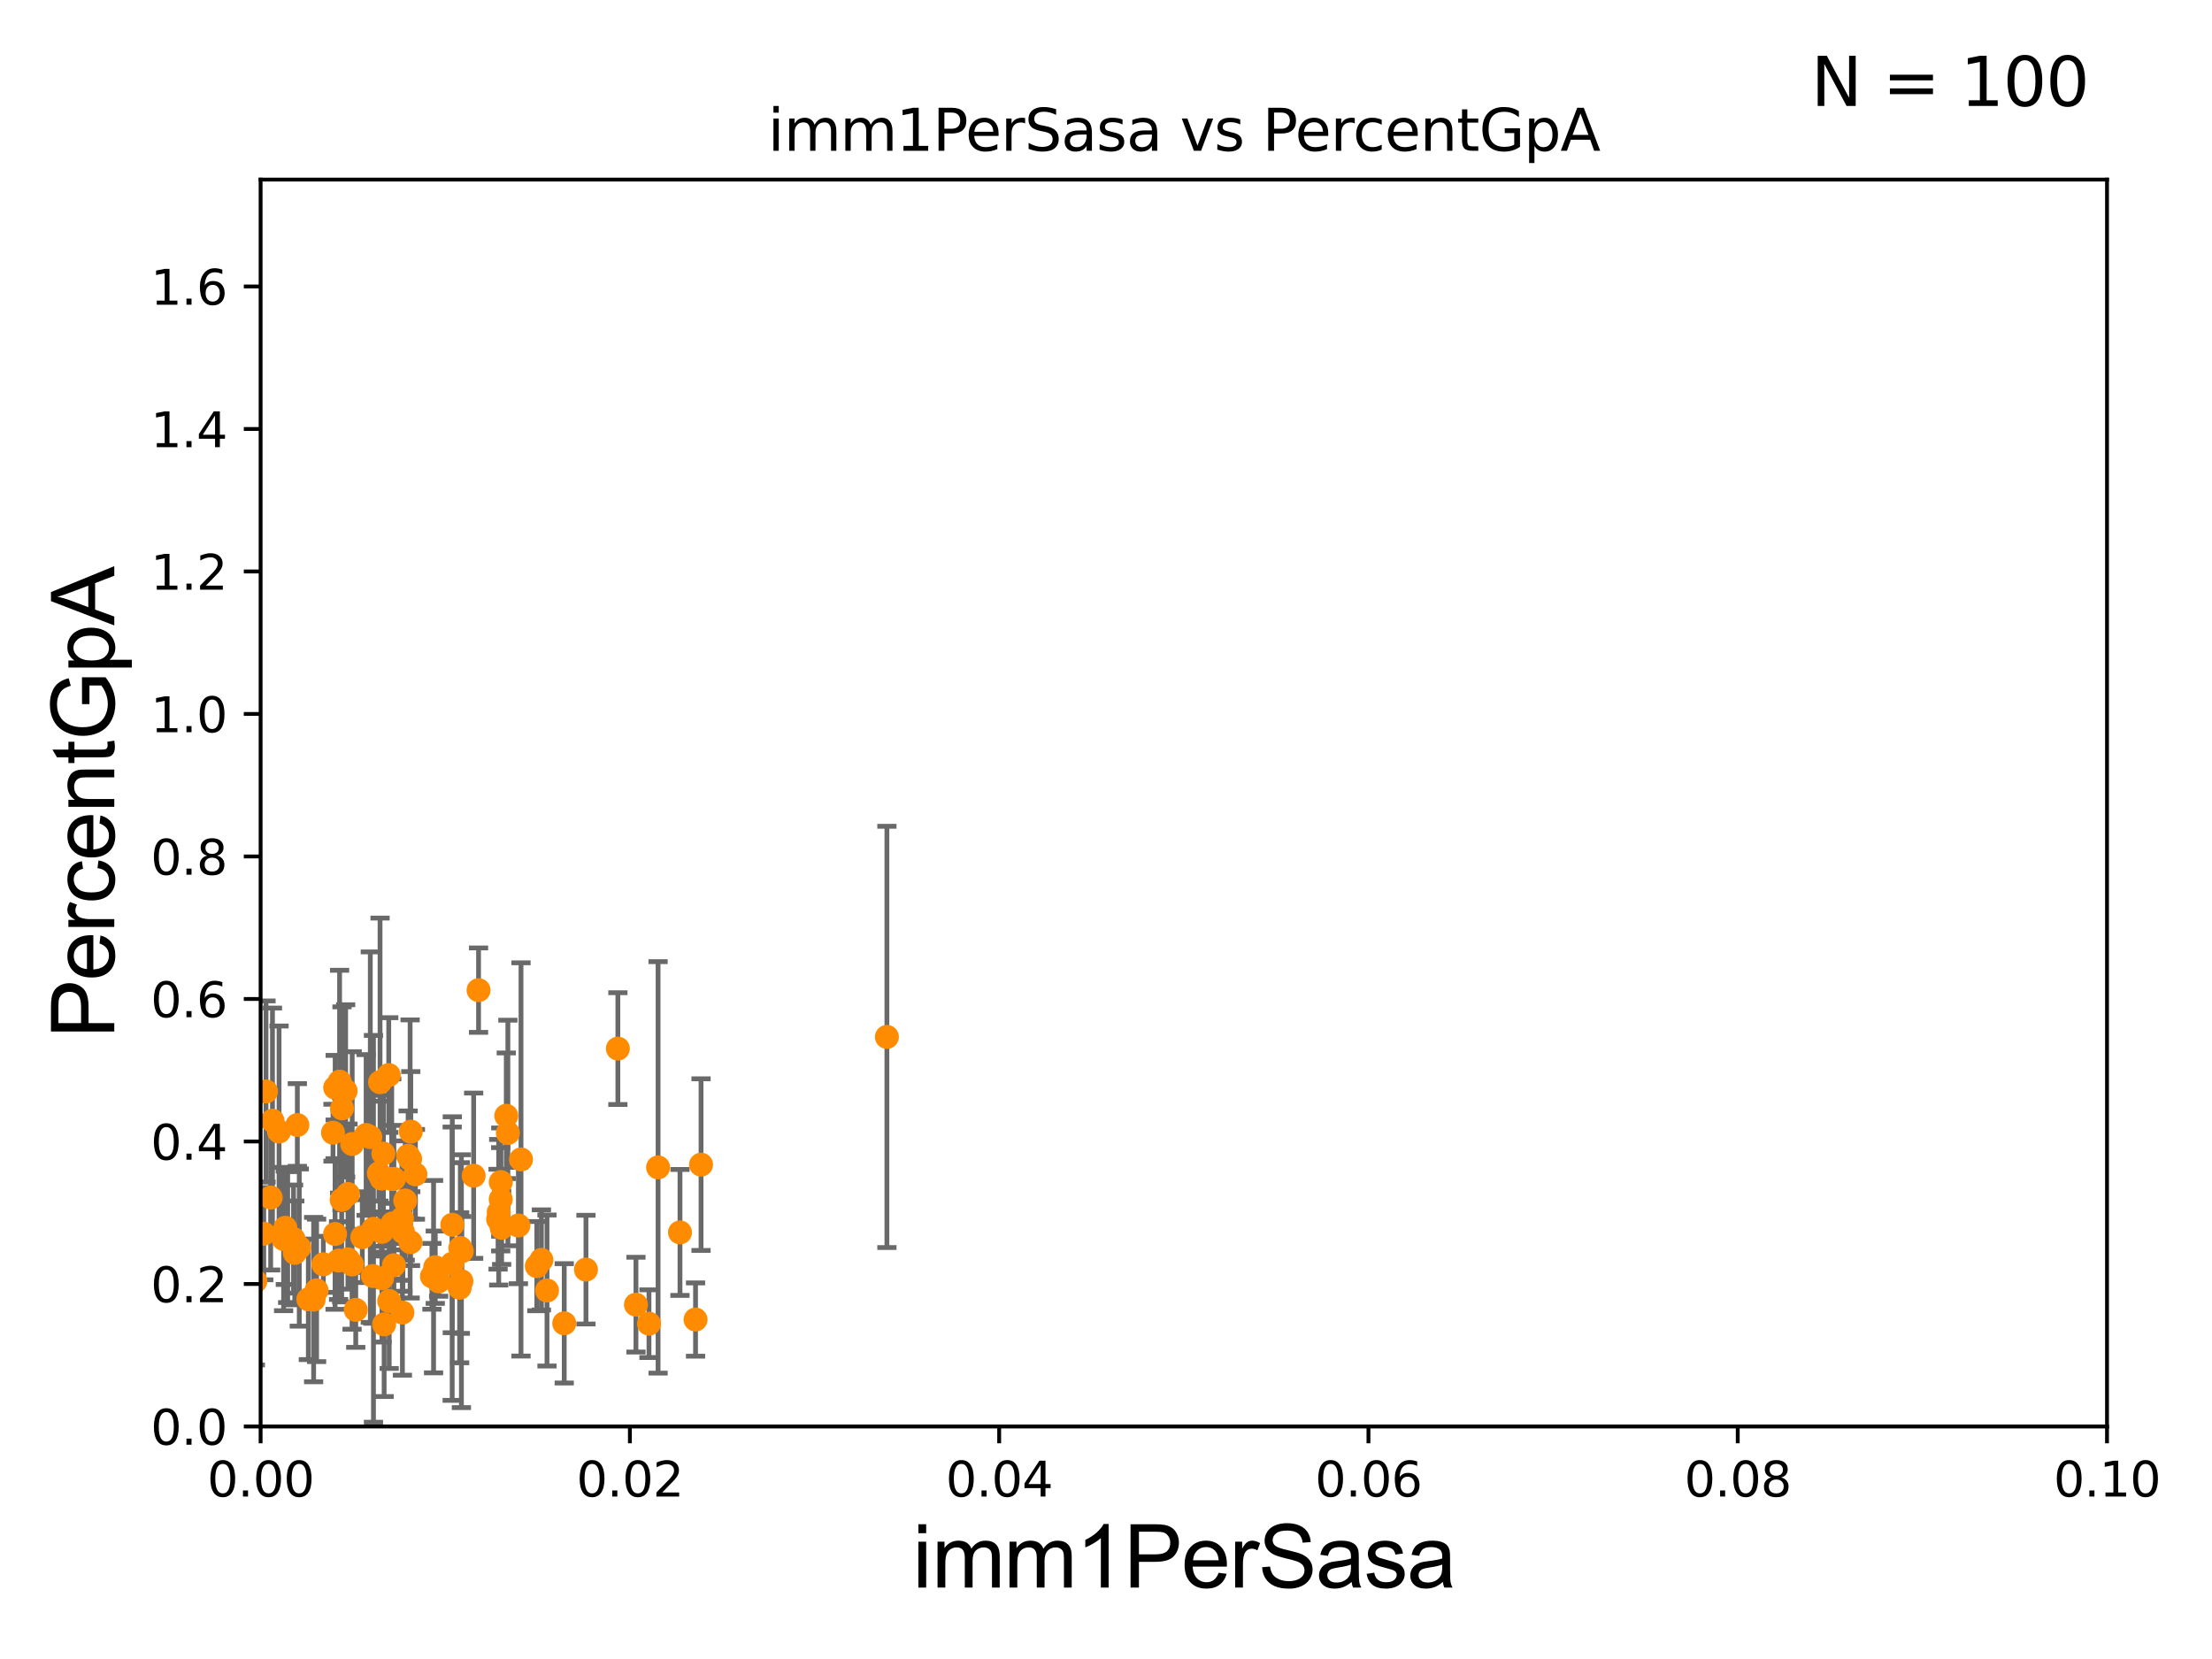 <?xml version="1.0" encoding="utf-8" standalone="no"?>
<!DOCTYPE svg PUBLIC "-//W3C//DTD SVG 1.1//EN"
  "http://www.w3.org/Graphics/SVG/1.1/DTD/svg11.dtd">
<svg xmlns:xlink="http://www.w3.org/1999/xlink" width="460.8pt" height="345.6pt" viewBox="0 0 460.8 345.6" xmlns="http://www.w3.org/2000/svg" version="1.1">
 <defs>
  <style type="text/css">*{stroke-linejoin: round; stroke-linecap: butt}</style>
 </defs>
 <g id="figure_1">
  <g id="patch_1">
   <path d="M 0 345.6 
L 460.8 345.6 
L 460.8 0 
L 0 0 
z
" style="fill: #ffffff"/>
  </g>
  <g id="axes_1">
   <g id="patch_2">
    <path d="M 54.29 297.16 
L 438.93 297.16 
L 438.93 37.411 
L 54.29 37.411 
z
" style="fill: #ffffff"/>
   </g>
   <g id="PathCollection_1">
    <defs>
     <path id="mb90cf2c5f7" d="M 0 1.118 
C 0.297 1.118 0.581 1 0.791 0.791 
C 1 0.581 1.118 0.297 1.118 0 
C 1.118 -0.297 1 -0.581 0.791 -0.791 
C 0.581 -1 0.297 -1.118 0 -1.118 
C -0.297 -1.118 -0.581 -1 -0.791 -0.791 
C -1 -0.581 -1.118 -0.297 -1.118 0 
C -1.118 0.297 -1 0.581 -0.791 0.791 
C -0.581 1 -0.297 1.118 0 1.118 
z
" style="stroke: #ff8c00"/>
    </defs>
    <g clip-path="url(#p0f7f379db8)">
     <use xlink:href="#mb90cf2c5f7" x="80.024" y="275.887" style="fill: #ff8c00; stroke: #ff8c00"/>
     <use xlink:href="#mb90cf2c5f7" x="112.783" y="262.46" style="fill: #ff8c00; stroke: #ff8c00"/>
     <use xlink:href="#mb90cf2c5f7" x="105.8" y="236.025" style="fill: #ff8c00; stroke: #ff8c00"/>
     <use xlink:href="#mb90cf2c5f7" x="90.32" y="265.953" style="fill: #ff8c00; stroke: #ff8c00"/>
     <use xlink:href="#mb90cf2c5f7" x="70.533" y="262.598" style="fill: #ff8c00; stroke: #ff8c00"/>
     <use xlink:href="#mb90cf2c5f7" x="62.345" y="259.885" style="fill: #ff8c00; stroke: #ff8c00"/>
     <use xlink:href="#mb90cf2c5f7" x="83.735" y="253.857" style="fill: #ff8c00; stroke: #ff8c00"/>
     <use xlink:href="#mb90cf2c5f7" x="104.308" y="249.835" style="fill: #ff8c00; stroke: #ff8c00"/>
     <use xlink:href="#mb90cf2c5f7" x="79.575" y="266.287" style="fill: #ff8c00; stroke: #ff8c00"/>
     <use xlink:href="#mb90cf2c5f7" x="113.951" y="268.836" style="fill: #ff8c00; stroke: #ff8c00"/>
     <use xlink:href="#mb90cf2c5f7" x="73.341" y="263.409" style="fill: #ff8c00; stroke: #ff8c00"/>
     <use xlink:href="#mb90cf2c5f7" x="77.675" y="265.816" style="fill: #ff8c00; stroke: #ff8c00"/>
     <use xlink:href="#mb90cf2c5f7" x="105.467" y="232.437" style="fill: #ff8c00; stroke: #ff8c00"/>
     <use xlink:href="#mb90cf2c5f7" x="89.979" y="265.887" style="fill: #ff8c00; stroke: #ff8c00"/>
     <use xlink:href="#mb90cf2c5f7" x="184.758" y="216.01" style="fill: #ff8c00; stroke: #ff8c00"/>
     <use xlink:href="#mb90cf2c5f7" x="53.199" y="266.898" style="fill: #ff8c00; stroke: #ff8c00"/>
     <use xlink:href="#mb90cf2c5f7" x="103.762" y="253.982" style="fill: #ff8c00; stroke: #ff8c00"/>
     <use xlink:href="#mb90cf2c5f7" x="107.992" y="255.294" style="fill: #ff8c00; stroke: #ff8c00"/>
     <use xlink:href="#mb90cf2c5f7" x="103.891" y="252.533" style="fill: #ff8c00; stroke: #ff8c00"/>
     <use xlink:href="#mb90cf2c5f7" x="146.039" y="242.612" style="fill: #ff8c00; stroke: #ff8c00"/>
     <use xlink:href="#mb90cf2c5f7" x="94.221" y="255.139" style="fill: #ff8c00; stroke: #ff8c00"/>
     <use xlink:href="#mb90cf2c5f7" x="69.823" y="226.582" style="fill: #ff8c00; stroke: #ff8c00"/>
     <use xlink:href="#mb90cf2c5f7" x="69.803" y="257.063" style="fill: #ff8c00; stroke: #ff8c00"/>
     <use xlink:href="#mb90cf2c5f7" x="137.089" y="243.188" style="fill: #ff8c00; stroke: #ff8c00"/>
     <use xlink:href="#mb90cf2c5f7" x="54.948" y="257.004" style="fill: #ff8c00; stroke: #ff8c00"/>
     <use xlink:href="#mb90cf2c5f7" x="71.246" y="230.89" style="fill: #ff8c00; stroke: #ff8c00"/>
     <use xlink:href="#mb90cf2c5f7" x="144.895" y="274.886" style="fill: #ff8c00; stroke: #ff8c00"/>
     <use xlink:href="#mb90cf2c5f7" x="34.38" y="255.321" style="fill: #ff8c00; stroke: #ff8c00"/>
     <use xlink:href="#mb90cf2c5f7" x="85.022" y="240.773" style="fill: #ff8c00; stroke: #ff8c00"/>
     <use xlink:href="#mb90cf2c5f7" x="128.714" y="218.441" style="fill: #ff8c00; stroke: #ff8c00"/>
     <use xlink:href="#mb90cf2c5f7" x="135.193" y="275.745" style="fill: #ff8c00; stroke: #ff8c00"/>
     <use xlink:href="#mb90cf2c5f7" x="56.76" y="233.459" style="fill: #ff8c00; stroke: #ff8c00"/>
     <use xlink:href="#mb90cf2c5f7" x="98.672" y="244.922" style="fill: #ff8c00; stroke: #ff8c00"/>
     <use xlink:href="#mb90cf2c5f7" x="95.75" y="268.263" style="fill: #ff8c00; stroke: #ff8c00"/>
     <use xlink:href="#mb90cf2c5f7" x="69.369" y="235.96" style="fill: #ff8c00; stroke: #ff8c00"/>
     <use xlink:href="#mb90cf2c5f7" x="55.416" y="227.377" style="fill: #ff8c00; stroke: #ff8c00"/>
     <use xlink:href="#mb90cf2c5f7" x="132.481" y="271.784" style="fill: #ff8c00; stroke: #ff8c00"/>
     <use xlink:href="#mb90cf2c5f7" x="37.615" y="275.363" style="fill: #ff8c00; stroke: #ff8c00"/>
     <use xlink:href="#mb90cf2c5f7" x="104.501" y="255.778" style="fill: #ff8c00; stroke: #ff8c00"/>
     <use xlink:href="#mb90cf2c5f7" x="34.493" y="261.479" style="fill: #ff8c00; stroke: #ff8c00"/>
     <use xlink:href="#mb90cf2c5f7" x="141.655" y="256.738" style="fill: #ff8c00; stroke: #ff8c00"/>
     <use xlink:href="#mb90cf2c5f7" x="96.195" y="260.669" style="fill: #ff8c00; stroke: #ff8c00"/>
     <use xlink:href="#mb90cf2c5f7" x="73.367" y="238.315" style="fill: #ff8c00; stroke: #ff8c00"/>
     <use xlink:href="#mb90cf2c5f7" x="111.832" y="263.76" style="fill: #ff8c00; stroke: #ff8c00"/>
     <use xlink:href="#mb90cf2c5f7" x="78.929" y="244.413" style="fill: #ff8c00; stroke: #ff8c00"/>
     <use xlink:href="#mb90cf2c5f7" x="79.549" y="256.614" style="fill: #ff8c00; stroke: #ff8c00"/>
     <use xlink:href="#mb90cf2c5f7" x="79.868" y="240.315" style="fill: #ff8c00; stroke: #ff8c00"/>
     <use xlink:href="#mb90cf2c5f7" x="61.943" y="234.357" style="fill: #ff8c00; stroke: #ff8c00"/>
     <use xlink:href="#mb90cf2c5f7" x="75.47" y="257.728" style="fill: #ff8c00; stroke: #ff8c00"/>
     <use xlink:href="#mb90cf2c5f7" x="74.108" y="272.869" style="fill: #ff8c00; stroke: #ff8c00"/>
     <use xlink:href="#mb90cf2c5f7" x="79.171" y="225.439" style="fill: #ff8c00; stroke: #ff8c00"/>
     <use xlink:href="#mb90cf2c5f7" x="59.439" y="255.774" style="fill: #ff8c00; stroke: #ff8c00"/>
     <use xlink:href="#mb90cf2c5f7" x="71.179" y="249.955" style="fill: #ff8c00; stroke: #ff8c00"/>
     <use xlink:href="#mb90cf2c5f7" x="65.95" y="268.808" style="fill: #ff8c00; stroke: #ff8c00"/>
     <use xlink:href="#mb90cf2c5f7" x="80.982" y="223.955" style="fill: #ff8c00; stroke: #ff8c00"/>
     <use xlink:href="#mb90cf2c5f7" x="58.133" y="235.72" style="fill: #ff8c00; stroke: #ff8c00"/>
     <use xlink:href="#mb90cf2c5f7" x="95.895" y="259.987" style="fill: #ff8c00; stroke: #ff8c00"/>
     <use xlink:href="#mb90cf2c5f7" x="72.003" y="227.243" style="fill: #ff8c00; stroke: #ff8c00"/>
     <use xlink:href="#mb90cf2c5f7" x="51.821" y="243.11" style="fill: #ff8c00; stroke: #ff8c00"/>
     <use xlink:href="#mb90cf2c5f7" x="76.27" y="236.438" style="fill: #ff8c00; stroke: #ff8c00"/>
     <use xlink:href="#mb90cf2c5f7" x="72.495" y="248.742" style="fill: #ff8c00; stroke: #ff8c00"/>
     <use xlink:href="#mb90cf2c5f7" x="122.066" y="264.487" style="fill: #ff8c00; stroke: #ff8c00"/>
     <use xlink:href="#mb90cf2c5f7" x="38.994" y="253.837" style="fill: #ff8c00; stroke: #ff8c00"/>
     <use xlink:href="#mb90cf2c5f7" x="117.541" y="275.675" style="fill: #ff8c00; stroke: #ff8c00"/>
     <use xlink:href="#mb90cf2c5f7" x="61.149" y="258.119" style="fill: #ff8c00; stroke: #ff8c00"/>
     <use xlink:href="#mb90cf2c5f7" x="38.828" y="265.912" style="fill: #ff8c00; stroke: #ff8c00"/>
     <use xlink:href="#mb90cf2c5f7" x="56.387" y="249.472" style="fill: #ff8c00; stroke: #ff8c00"/>
     <use xlink:href="#mb90cf2c5f7" x="108.535" y="241.53" style="fill: #ff8c00; stroke: #ff8c00"/>
     <use xlink:href="#mb90cf2c5f7" x="64.235" y="270.673" style="fill: #ff8c00; stroke: #ff8c00"/>
     <use xlink:href="#mb90cf2c5f7" x="51.763" y="261.073" style="fill: #ff8c00; stroke: #ff8c00"/>
     <use xlink:href="#mb90cf2c5f7" x="81.774" y="254.865" style="fill: #ff8c00; stroke: #ff8c00"/>
     <use xlink:href="#mb90cf2c5f7" x="104.32" y="246.249" style="fill: #ff8c00; stroke: #ff8c00"/>
     <use xlink:href="#mb90cf2c5f7" x="61.405" y="261.002" style="fill: #ff8c00; stroke: #ff8c00"/>
     <use xlink:href="#mb90cf2c5f7" x="86.536" y="244.636" style="fill: #ff8c00; stroke: #ff8c00"/>
     <use xlink:href="#mb90cf2c5f7" x="81.074" y="271.027" style="fill: #ff8c00; stroke: #ff8c00"/>
     <use xlink:href="#mb90cf2c5f7" x="59.929" y="257.701" style="fill: #ff8c00; stroke: #ff8c00"/>
     <use xlink:href="#mb90cf2c5f7" x="83.83" y="273.424" style="fill: #ff8c00; stroke: #ff8c00"/>
     <use xlink:href="#mb90cf2c5f7" x="99.691" y="206.27" style="fill: #ff8c00; stroke: #ff8c00"/>
     <use xlink:href="#mb90cf2c5f7" x="84.411" y="250.087" style="fill: #ff8c00; stroke: #ff8c00"/>
     <use xlink:href="#mb90cf2c5f7" x="85.57" y="235.74" style="fill: #ff8c00; stroke: #ff8c00"/>
     <use xlink:href="#mb90cf2c5f7" x="85.435" y="241.432" style="fill: #ff8c00; stroke: #ff8c00"/>
     <use xlink:href="#mb90cf2c5f7" x="91.378" y="266.934" style="fill: #ff8c00; stroke: #ff8c00"/>
     <use xlink:href="#mb90cf2c5f7" x="72.483" y="262.338" style="fill: #ff8c00; stroke: #ff8c00"/>
     <use xlink:href="#mb90cf2c5f7" x="59.082" y="258.114" style="fill: #ff8c00; stroke: #ff8c00"/>
     <use xlink:href="#mb90cf2c5f7" x="65.334" y="270.729" style="fill: #ff8c00; stroke: #ff8c00"/>
     <use xlink:href="#mb90cf2c5f7" x="79.479" y="245.522" style="fill: #ff8c00; stroke: #ff8c00"/>
     <use xlink:href="#mb90cf2c5f7" x="81.602" y="245.606" style="fill: #ff8c00; stroke: #ff8c00"/>
     <use xlink:href="#mb90cf2c5f7" x="30.748" y="264.588" style="fill: #ff8c00; stroke: #ff8c00"/>
     <use xlink:href="#mb90cf2c5f7" x="90.671" y="263.982" style="fill: #ff8c00; stroke: #ff8c00"/>
     <use xlink:href="#mb90cf2c5f7" x="85.514" y="258.775" style="fill: #ff8c00; stroke: #ff8c00"/>
     <use xlink:href="#mb90cf2c5f7" x="96.12" y="266.894" style="fill: #ff8c00; stroke: #ff8c00"/>
     <use xlink:href="#mb90cf2c5f7" x="77.799" y="255.984" style="fill: #ff8c00; stroke: #ff8c00"/>
     <use xlink:href="#mb90cf2c5f7" x="67.353" y="263.384" style="fill: #ff8c00; stroke: #ff8c00"/>
     <use xlink:href="#mb90cf2c5f7" x="83.93" y="256.616" style="fill: #ff8c00; stroke: #ff8c00"/>
     <use xlink:href="#mb90cf2c5f7" x="82.057" y="263.577" style="fill: #ff8c00; stroke: #ff8c00"/>
     <use xlink:href="#mb90cf2c5f7" x="42.856" y="263.954" style="fill: #ff8c00; stroke: #ff8c00"/>
     <use xlink:href="#mb90cf2c5f7" x="82.054" y="245.58" style="fill: #ff8c00; stroke: #ff8c00"/>
     <use xlink:href="#mb90cf2c5f7" x="77.142" y="236.878" style="fill: #ff8c00; stroke: #ff8c00"/>
     <use xlink:href="#mb90cf2c5f7" x="94.199" y="263.249" style="fill: #ff8c00; stroke: #ff8c00"/>
     <use xlink:href="#mb90cf2c5f7" x="70.743" y="225.33" style="fill: #ff8c00; stroke: #ff8c00"/>
    </g>
   </g>
   <g id="matplotlib.axis_1">
    <g id="xtick_1">
     <g id="line2d_1">
      <defs>
       <path id="m866571e1d3" d="M 0 0 
L 0 3.5 
" style="stroke: #000000; stroke-width: 0.8"/>
      </defs>
      <g>
       <use xlink:href="#m866571e1d3" x="54.29" y="297.16" style="stroke: #000000; stroke-width: 0.8"/>
      </g>
     </g>
     <g id="text_1">
      <!-- 0.00 -->
      <g transform="translate(43.157 311.758)scale(0.1 -0.1)">
       <defs>
        <path id="DejaVuSans-30" d="M 2034 4250 
Q 1547 4250 1301 3770 
Q 1056 3291 1056 2328 
Q 1056 1369 1301 889 
Q 1547 409 2034 409 
Q 2525 409 2770 889 
Q 3016 1369 3016 2328 
Q 3016 3291 2770 3770 
Q 2525 4250 2034 4250 
z
M 2034 4750 
Q 2819 4750 3233 4129 
Q 3647 3509 3647 2328 
Q 3647 1150 3233 529 
Q 2819 -91 2034 -91 
Q 1250 -91 836 529 
Q 422 1150 422 2328 
Q 422 3509 836 4129 
Q 1250 4750 2034 4750 
z
" transform="scale(0.016)"/>
        <path id="DejaVuSans-2e" d="M 684 794 
L 1344 794 
L 1344 0 
L 684 0 
L 684 794 
z
" transform="scale(0.016)"/>
       </defs>
       <use xlink:href="#DejaVuSans-30"/>
       <use xlink:href="#DejaVuSans-2e" x="63.623"/>
       <use xlink:href="#DejaVuSans-30" x="95.41"/>
       <use xlink:href="#DejaVuSans-30" x="159.033"/>
      </g>
     </g>
    </g>
    <g id="xtick_2">
     <g id="line2d_2">
      <g>
       <use xlink:href="#m866571e1d3" x="131.218" y="297.16" style="stroke: #000000; stroke-width: 0.8"/>
      </g>
     </g>
     <g id="text_2">
      <!-- 0.02 -->
      <g transform="translate(120.085 311.758)scale(0.1 -0.1)">
       <defs>
        <path id="DejaVuSans-32" d="M 1228 531 
L 3431 531 
L 3431 0 
L 469 0 
L 469 531 
Q 828 903 1448 1529 
Q 2069 2156 2228 2338 
Q 2531 2678 2651 2914 
Q 2772 3150 2772 3378 
Q 2772 3750 2511 3984 
Q 2250 4219 1831 4219 
Q 1534 4219 1204 4116 
Q 875 4013 500 3803 
L 500 4441 
Q 881 4594 1212 4672 
Q 1544 4750 1819 4750 
Q 2544 4750 2975 4387 
Q 3406 4025 3406 3419 
Q 3406 3131 3298 2873 
Q 3191 2616 2906 2266 
Q 2828 2175 2409 1742 
Q 1991 1309 1228 531 
z
" transform="scale(0.016)"/>
       </defs>
       <use xlink:href="#DejaVuSans-30"/>
       <use xlink:href="#DejaVuSans-2e" x="63.623"/>
       <use xlink:href="#DejaVuSans-30" x="95.41"/>
       <use xlink:href="#DejaVuSans-32" x="159.033"/>
      </g>
     </g>
    </g>
    <g id="xtick_3">
     <g id="line2d_3">
      <g>
       <use xlink:href="#m866571e1d3" x="208.146" y="297.16" style="stroke: #000000; stroke-width: 0.8"/>
      </g>
     </g>
     <g id="text_3">
      <!-- 0.04 -->
      <g transform="translate(197.013 311.758)scale(0.1 -0.1)">
       <defs>
        <path id="DejaVuSans-34" d="M 2419 4116 
L 825 1625 
L 2419 1625 
L 2419 4116 
z
M 2253 4666 
L 3047 4666 
L 3047 1625 
L 3713 1625 
L 3713 1100 
L 3047 1100 
L 3047 0 
L 2419 0 
L 2419 1100 
L 313 1100 
L 313 1709 
L 2253 4666 
z
" transform="scale(0.016)"/>
       </defs>
       <use xlink:href="#DejaVuSans-30"/>
       <use xlink:href="#DejaVuSans-2e" x="63.623"/>
       <use xlink:href="#DejaVuSans-30" x="95.41"/>
       <use xlink:href="#DejaVuSans-34" x="159.033"/>
      </g>
     </g>
    </g>
    <g id="xtick_4">
     <g id="line2d_4">
      <g>
       <use xlink:href="#m866571e1d3" x="285.074" y="297.16" style="stroke: #000000; stroke-width: 0.8"/>
      </g>
     </g>
     <g id="text_4">
      <!-- 0.06 -->
      <g transform="translate(273.941 311.758)scale(0.1 -0.1)">
       <defs>
        <path id="DejaVuSans-36" d="M 2113 2584 
Q 1688 2584 1439 2293 
Q 1191 2003 1191 1497 
Q 1191 994 1439 701 
Q 1688 409 2113 409 
Q 2538 409 2786 701 
Q 3034 994 3034 1497 
Q 3034 2003 2786 2293 
Q 2538 2584 2113 2584 
z
M 3366 4563 
L 3366 3988 
Q 3128 4100 2886 4159 
Q 2644 4219 2406 4219 
Q 1781 4219 1451 3797 
Q 1122 3375 1075 2522 
Q 1259 2794 1537 2939 
Q 1816 3084 2150 3084 
Q 2853 3084 3261 2657 
Q 3669 2231 3669 1497 
Q 3669 778 3244 343 
Q 2819 -91 2113 -91 
Q 1303 -91 875 529 
Q 447 1150 447 2328 
Q 447 3434 972 4092 
Q 1497 4750 2381 4750 
Q 2619 4750 2861 4703 
Q 3103 4656 3366 4563 
z
" transform="scale(0.016)"/>
       </defs>
       <use xlink:href="#DejaVuSans-30"/>
       <use xlink:href="#DejaVuSans-2e" x="63.623"/>
       <use xlink:href="#DejaVuSans-30" x="95.41"/>
       <use xlink:href="#DejaVuSans-36" x="159.033"/>
      </g>
     </g>
    </g>
    <g id="xtick_5">
     <g id="line2d_5">
      <g>
       <use xlink:href="#m866571e1d3" x="362.002" y="297.16" style="stroke: #000000; stroke-width: 0.8"/>
      </g>
     </g>
     <g id="text_5">
      <!-- 0.08 -->
      <g transform="translate(350.869 311.758)scale(0.1 -0.1)">
       <defs>
        <path id="DejaVuSans-38" d="M 2034 2216 
Q 1584 2216 1326 1975 
Q 1069 1734 1069 1313 
Q 1069 891 1326 650 
Q 1584 409 2034 409 
Q 2484 409 2743 651 
Q 3003 894 3003 1313 
Q 3003 1734 2745 1975 
Q 2488 2216 2034 2216 
z
M 1403 2484 
Q 997 2584 770 2862 
Q 544 3141 544 3541 
Q 544 4100 942 4425 
Q 1341 4750 2034 4750 
Q 2731 4750 3128 4425 
Q 3525 4100 3525 3541 
Q 3525 3141 3298 2862 
Q 3072 2584 2669 2484 
Q 3125 2378 3379 2068 
Q 3634 1759 3634 1313 
Q 3634 634 3220 271 
Q 2806 -91 2034 -91 
Q 1263 -91 848 271 
Q 434 634 434 1313 
Q 434 1759 690 2068 
Q 947 2378 1403 2484 
z
M 1172 3481 
Q 1172 3119 1398 2916 
Q 1625 2713 2034 2713 
Q 2441 2713 2670 2916 
Q 2900 3119 2900 3481 
Q 2900 3844 2670 4047 
Q 2441 4250 2034 4250 
Q 1625 4250 1398 4047 
Q 1172 3844 1172 3481 
z
" transform="scale(0.016)"/>
       </defs>
       <use xlink:href="#DejaVuSans-30"/>
       <use xlink:href="#DejaVuSans-2e" x="63.623"/>
       <use xlink:href="#DejaVuSans-30" x="95.41"/>
       <use xlink:href="#DejaVuSans-38" x="159.033"/>
      </g>
     </g>
    </g>
    <g id="xtick_6">
     <g id="line2d_6">
      <g>
       <use xlink:href="#m866571e1d3" x="438.93" y="297.16" style="stroke: #000000; stroke-width: 0.8"/>
      </g>
     </g>
     <g id="text_6">
      <!-- 0.10 -->
      <g transform="translate(427.797 311.758)scale(0.1 -0.1)">
       <defs>
        <path id="DejaVuSans-31" d="M 794 531 
L 1825 531 
L 1825 4091 
L 703 3866 
L 703 4441 
L 1819 4666 
L 2450 4666 
L 2450 531 
L 3481 531 
L 3481 0 
L 794 0 
L 794 531 
z
" transform="scale(0.016)"/>
       </defs>
       <use xlink:href="#DejaVuSans-30"/>
       <use xlink:href="#DejaVuSans-2e" x="63.623"/>
       <use xlink:href="#DejaVuSans-31" x="95.41"/>
       <use xlink:href="#DejaVuSans-30" x="159.033"/>
      </g>
     </g>
    </g>
    <g id="text_7">
     <!-- imm1PerSasa -->
     <g transform="translate(190.094 330.722)scale(0.18 -0.18)">
      <defs>
       <path id="ArialMT-69" d="M 425 3934 
L 425 4581 
L 988 4581 
L 988 3934 
L 425 3934 
z
M 425 0 
L 425 3319 
L 988 3319 
L 988 0 
L 425 0 
z
" transform="scale(0.016)"/>
       <path id="ArialMT-6d" d="M 422 0 
L 422 3319 
L 925 3319 
L 925 2853 
Q 1081 3097 1340 3245 
Q 1600 3394 1931 3394 
Q 2300 3394 2536 3241 
Q 2772 3088 2869 2813 
Q 3263 3394 3894 3394 
Q 4388 3394 4653 3120 
Q 4919 2847 4919 2278 
L 4919 0 
L 4359 0 
L 4359 2091 
Q 4359 2428 4304 2576 
Q 4250 2725 4106 2815 
Q 3963 2906 3769 2906 
Q 3419 2906 3187 2673 
Q 2956 2441 2956 1928 
L 2956 0 
L 2394 0 
L 2394 2156 
Q 2394 2531 2256 2718 
Q 2119 2906 1806 2906 
Q 1569 2906 1367 2781 
Q 1166 2656 1075 2415 
Q 984 2175 984 1722 
L 984 0 
L 422 0 
z
" transform="scale(0.016)"/>
       <path id="ArialMT-31" d="M 2384 0 
L 1822 0 
L 1822 3584 
Q 1619 3391 1289 3197 
Q 959 3003 697 2906 
L 697 3450 
Q 1169 3672 1522 3987 
Q 1875 4303 2022 4600 
L 2384 4600 
L 2384 0 
z
" transform="scale(0.016)"/>
       <path id="ArialMT-50" d="M 494 0 
L 494 4581 
L 2222 4581 
Q 2678 4581 2919 4538 
Q 3256 4481 3484 4323 
Q 3713 4166 3852 3881 
Q 3991 3597 3991 3256 
Q 3991 2672 3619 2267 
Q 3247 1863 2275 1863 
L 1100 1863 
L 1100 0 
L 494 0 
z
M 1100 2403 
L 2284 2403 
Q 2872 2403 3119 2622 
Q 3366 2841 3366 3238 
Q 3366 3525 3220 3729 
Q 3075 3934 2838 4000 
Q 2684 4041 2272 4041 
L 1100 4041 
L 1100 2403 
z
" transform="scale(0.016)"/>
       <path id="ArialMT-65" d="M 2694 1069 
L 3275 997 
Q 3138 488 2766 206 
Q 2394 -75 1816 -75 
Q 1088 -75 661 373 
Q 234 822 234 1631 
Q 234 2469 665 2931 
Q 1097 3394 1784 3394 
Q 2450 3394 2872 2941 
Q 3294 2488 3294 1666 
Q 3294 1616 3291 1516 
L 816 1516 
Q 847 969 1125 678 
Q 1403 388 1819 388 
Q 2128 388 2347 550 
Q 2566 713 2694 1069 
z
M 847 1978 
L 2700 1978 
Q 2663 2397 2488 2606 
Q 2219 2931 1791 2931 
Q 1403 2931 1139 2672 
Q 875 2413 847 1978 
z
" transform="scale(0.016)"/>
       <path id="ArialMT-72" d="M 416 0 
L 416 3319 
L 922 3319 
L 922 2816 
Q 1116 3169 1280 3281 
Q 1444 3394 1641 3394 
Q 1925 3394 2219 3213 
L 2025 2691 
Q 1819 2813 1613 2813 
Q 1428 2813 1281 2702 
Q 1134 2591 1072 2394 
Q 978 2094 978 1738 
L 978 0 
L 416 0 
z
" transform="scale(0.016)"/>
       <path id="ArialMT-53" d="M 288 1472 
L 859 1522 
Q 900 1178 1048 958 
Q 1197 738 1509 602 
Q 1822 466 2213 466 
Q 2559 466 2825 569 
Q 3091 672 3220 851 
Q 3350 1031 3350 1244 
Q 3350 1459 3225 1620 
Q 3100 1781 2813 1891 
Q 2628 1963 1997 2114 
Q 1366 2266 1113 2400 
Q 784 2572 623 2826 
Q 463 3081 463 3397 
Q 463 3744 659 4045 
Q 856 4347 1234 4503 
Q 1613 4659 2075 4659 
Q 2584 4659 2973 4495 
Q 3363 4331 3572 4012 
Q 3781 3694 3797 3291 
L 3216 3247 
Q 3169 3681 2898 3903 
Q 2628 4125 2100 4125 
Q 1550 4125 1298 3923 
Q 1047 3722 1047 3438 
Q 1047 3191 1225 3031 
Q 1400 2872 2139 2705 
Q 2878 2538 3153 2413 
Q 3553 2228 3743 1945 
Q 3934 1663 3934 1294 
Q 3934 928 3725 604 
Q 3516 281 3123 101 
Q 2731 -78 2241 -78 
Q 1619 -78 1198 103 
Q 778 284 539 648 
Q 300 1013 288 1472 
z
" transform="scale(0.016)"/>
       <path id="ArialMT-61" d="M 2588 409 
Q 2275 144 1986 34 
Q 1697 -75 1366 -75 
Q 819 -75 525 192 
Q 231 459 231 875 
Q 231 1119 342 1320 
Q 453 1522 633 1644 
Q 813 1766 1038 1828 
Q 1203 1872 1538 1913 
Q 2219 1994 2541 2106 
Q 2544 2222 2544 2253 
Q 2544 2597 2384 2738 
Q 2169 2928 1744 2928 
Q 1347 2928 1158 2789 
Q 969 2650 878 2297 
L 328 2372 
Q 403 2725 575 2942 
Q 747 3159 1072 3276 
Q 1397 3394 1825 3394 
Q 2250 3394 2515 3294 
Q 2781 3194 2906 3042 
Q 3031 2891 3081 2659 
Q 3109 2516 3109 2141 
L 3109 1391 
Q 3109 606 3145 398 
Q 3181 191 3288 0 
L 2700 0 
Q 2613 175 2588 409 
z
M 2541 1666 
Q 2234 1541 1622 1453 
Q 1275 1403 1131 1340 
Q 988 1278 909 1158 
Q 831 1038 831 891 
Q 831 666 1001 516 
Q 1172 366 1500 366 
Q 1825 366 2078 508 
Q 2331 650 2450 897 
Q 2541 1088 2541 1459 
L 2541 1666 
z
" transform="scale(0.016)"/>
       <path id="ArialMT-73" d="M 197 991 
L 753 1078 
Q 800 744 1014 566 
Q 1228 388 1613 388 
Q 2000 388 2187 545 
Q 2375 703 2375 916 
Q 2375 1106 2209 1216 
Q 2094 1291 1634 1406 
Q 1016 1563 777 1677 
Q 538 1791 414 1992 
Q 291 2194 291 2438 
Q 291 2659 392 2848 
Q 494 3038 669 3163 
Q 800 3259 1026 3326 
Q 1253 3394 1513 3394 
Q 1903 3394 2198 3281 
Q 2494 3169 2634 2976 
Q 2775 2784 2828 2463 
L 2278 2388 
Q 2241 2644 2061 2787 
Q 1881 2931 1553 2931 
Q 1166 2931 1000 2803 
Q 834 2675 834 2503 
Q 834 2394 903 2306 
Q 972 2216 1119 2156 
Q 1203 2125 1616 2013 
Q 2213 1853 2448 1751 
Q 2684 1650 2818 1456 
Q 2953 1263 2953 975 
Q 2953 694 2789 445 
Q 2625 197 2315 61 
Q 2006 -75 1616 -75 
Q 969 -75 630 194 
Q 291 463 197 991 
z
" transform="scale(0.016)"/>
      </defs>
      <use xlink:href="#ArialMT-69"/>
      <use xlink:href="#ArialMT-6d" x="22.217"/>
      <use xlink:href="#ArialMT-6d" x="105.518"/>
      <use xlink:href="#ArialMT-31" x="188.818"/>
      <use xlink:href="#ArialMT-50" x="244.434"/>
      <use xlink:href="#ArialMT-65" x="311.133"/>
      <use xlink:href="#ArialMT-72" x="366.748"/>
      <use xlink:href="#ArialMT-53" x="400.049"/>
      <use xlink:href="#ArialMT-61" x="466.748"/>
      <use xlink:href="#ArialMT-73" x="522.363"/>
      <use xlink:href="#ArialMT-61" x="572.363"/>
     </g>
    </g>
   </g>
   <g id="matplotlib.axis_2">
    <g id="ytick_1">
     <g id="line2d_7">
      <defs>
       <path id="m1d498b1238" d="M 0 0 
L -3.5 0 
" style="stroke: #000000; stroke-width: 0.8"/>
      </defs>
      <g>
       <use xlink:href="#m1d498b1238" x="54.29" y="297.16" style="stroke: #000000; stroke-width: 0.8"/>
      </g>
     </g>
     <g id="text_8">
      <!-- 0.0 -->
      <g transform="translate(31.387 300.959)scale(0.1 -0.1)">
       <use xlink:href="#DejaVuSans-30"/>
       <use xlink:href="#DejaVuSans-2e" x="63.623"/>
       <use xlink:href="#DejaVuSans-30" x="95.41"/>
      </g>
     </g>
    </g>
    <g id="ytick_2">
     <g id="line2d_8">
      <g>
       <use xlink:href="#m1d498b1238" x="54.29" y="267.474" style="stroke: #000000; stroke-width: 0.8"/>
      </g>
     </g>
     <g id="text_9">
      <!-- 0.2 -->
      <g transform="translate(31.387 271.274)scale(0.1 -0.1)">
       <use xlink:href="#DejaVuSans-30"/>
       <use xlink:href="#DejaVuSans-2e" x="63.623"/>
       <use xlink:href="#DejaVuSans-32" x="95.41"/>
      </g>
     </g>
    </g>
    <g id="ytick_3">
     <g id="line2d_9">
      <g>
       <use xlink:href="#m1d498b1238" x="54.29" y="237.789" style="stroke: #000000; stroke-width: 0.8"/>
      </g>
     </g>
     <g id="text_10">
      <!-- 0.4 -->
      <g transform="translate(31.387 241.588)scale(0.1 -0.1)">
       <use xlink:href="#DejaVuSans-30"/>
       <use xlink:href="#DejaVuSans-2e" x="63.623"/>
       <use xlink:href="#DejaVuSans-34" x="95.41"/>
      </g>
     </g>
    </g>
    <g id="ytick_4">
     <g id="line2d_10">
      <g>
       <use xlink:href="#m1d498b1238" x="54.29" y="208.103" style="stroke: #000000; stroke-width: 0.8"/>
      </g>
     </g>
     <g id="text_11">
      <!-- 0.6 -->
      <g transform="translate(31.387 211.902)scale(0.1 -0.1)">
       <use xlink:href="#DejaVuSans-30"/>
       <use xlink:href="#DejaVuSans-2e" x="63.623"/>
       <use xlink:href="#DejaVuSans-36" x="95.41"/>
      </g>
     </g>
    </g>
    <g id="ytick_5">
     <g id="line2d_11">
      <g>
       <use xlink:href="#m1d498b1238" x="54.29" y="178.418" style="stroke: #000000; stroke-width: 0.8"/>
      </g>
     </g>
     <g id="text_12">
      <!-- 0.8 -->
      <g transform="translate(31.387 182.217)scale(0.1 -0.1)">
       <use xlink:href="#DejaVuSans-30"/>
       <use xlink:href="#DejaVuSans-2e" x="63.623"/>
       <use xlink:href="#DejaVuSans-38" x="95.41"/>
      </g>
     </g>
    </g>
    <g id="ytick_6">
     <g id="line2d_12">
      <g>
       <use xlink:href="#m1d498b1238" x="54.29" y="148.732" style="stroke: #000000; stroke-width: 0.8"/>
      </g>
     </g>
     <g id="text_13">
      <!-- 1.0 -->
      <g transform="translate(31.387 152.531)scale(0.1 -0.1)">
       <use xlink:href="#DejaVuSans-31"/>
       <use xlink:href="#DejaVuSans-2e" x="63.623"/>
       <use xlink:href="#DejaVuSans-30" x="95.41"/>
      </g>
     </g>
    </g>
    <g id="ytick_7">
     <g id="line2d_13">
      <g>
       <use xlink:href="#m1d498b1238" x="54.29" y="119.047" style="stroke: #000000; stroke-width: 0.8"/>
      </g>
     </g>
     <g id="text_14">
      <!-- 1.2 -->
      <g transform="translate(31.387 122.846)scale(0.1 -0.1)">
       <use xlink:href="#DejaVuSans-31"/>
       <use xlink:href="#DejaVuSans-2e" x="63.623"/>
       <use xlink:href="#DejaVuSans-32" x="95.41"/>
      </g>
     </g>
    </g>
    <g id="ytick_8">
     <g id="line2d_14">
      <g>
       <use xlink:href="#m1d498b1238" x="54.29" y="89.361" style="stroke: #000000; stroke-width: 0.8"/>
      </g>
     </g>
     <g id="text_15">
      <!-- 1.4 -->
      <g transform="translate(31.387 93.16)scale(0.1 -0.1)">
       <use xlink:href="#DejaVuSans-31"/>
       <use xlink:href="#DejaVuSans-2e" x="63.623"/>
       <use xlink:href="#DejaVuSans-34" x="95.41"/>
      </g>
     </g>
    </g>
    <g id="ytick_9">
     <g id="line2d_15">
      <g>
       <use xlink:href="#m1d498b1238" x="54.29" y="59.675" style="stroke: #000000; stroke-width: 0.8"/>
      </g>
     </g>
     <g id="text_16">
      <!-- 1.6 -->
      <g transform="translate(31.387 63.475)scale(0.1 -0.1)">
       <use xlink:href="#DejaVuSans-31"/>
       <use xlink:href="#DejaVuSans-2e" x="63.623"/>
       <use xlink:href="#DejaVuSans-36" x="95.41"/>
      </g>
     </g>
    </g>
    <g id="text_17">
     <!-- PercentGpA -->
     <g transform="translate(23.809 216.309)rotate(-90)scale(0.18 -0.18)">
      <defs>
       <path id="ArialMT-63" d="M 2588 1216 
L 3141 1144 
Q 3050 572 2676 248 
Q 2303 -75 1759 -75 
Q 1078 -75 664 370 
Q 250 816 250 1647 
Q 250 2184 428 2587 
Q 606 2991 970 3192 
Q 1334 3394 1763 3394 
Q 2303 3394 2647 3120 
Q 2991 2847 3088 2344 
L 2541 2259 
Q 2463 2594 2264 2762 
Q 2066 2931 1784 2931 
Q 1359 2931 1093 2626 
Q 828 2322 828 1663 
Q 828 994 1084 691 
Q 1341 388 1753 388 
Q 2084 388 2306 591 
Q 2528 794 2588 1216 
z
" transform="scale(0.016)"/>
       <path id="ArialMT-6e" d="M 422 0 
L 422 3319 
L 928 3319 
L 928 2847 
Q 1294 3394 1984 3394 
Q 2284 3394 2536 3286 
Q 2788 3178 2913 3003 
Q 3038 2828 3088 2588 
Q 3119 2431 3119 2041 
L 3119 0 
L 2556 0 
L 2556 2019 
Q 2556 2363 2490 2533 
Q 2425 2703 2258 2804 
Q 2091 2906 1866 2906 
Q 1506 2906 1245 2678 
Q 984 2450 984 1813 
L 984 0 
L 422 0 
z
" transform="scale(0.016)"/>
       <path id="ArialMT-74" d="M 1650 503 
L 1731 6 
Q 1494 -44 1306 -44 
Q 1000 -44 831 53 
Q 663 150 594 308 
Q 525 466 525 972 
L 525 2881 
L 113 2881 
L 113 3319 
L 525 3319 
L 525 4141 
L 1084 4478 
L 1084 3319 
L 1650 3319 
L 1650 2881 
L 1084 2881 
L 1084 941 
Q 1084 700 1114 631 
Q 1144 563 1211 522 
Q 1278 481 1403 481 
Q 1497 481 1650 503 
z
" transform="scale(0.016)"/>
       <path id="ArialMT-47" d="M 2638 1797 
L 2638 2334 
L 4578 2338 
L 4578 638 
Q 4131 281 3656 101 
Q 3181 -78 2681 -78 
Q 2006 -78 1454 211 
Q 903 500 622 1047 
Q 341 1594 341 2269 
Q 341 2938 620 3517 
Q 900 4097 1425 4378 
Q 1950 4659 2634 4659 
Q 3131 4659 3532 4498 
Q 3934 4338 4162 4050 
Q 4391 3763 4509 3300 
L 3963 3150 
Q 3859 3500 3706 3700 
Q 3553 3900 3268 4020 
Q 2984 4141 2638 4141 
Q 2222 4141 1919 4014 
Q 1616 3888 1430 3681 
Q 1244 3475 1141 3228 
Q 966 2803 966 2306 
Q 966 1694 1177 1281 
Q 1388 869 1791 669 
Q 2194 469 2647 469 
Q 3041 469 3416 620 
Q 3791 772 3984 944 
L 3984 1797 
L 2638 1797 
z
" transform="scale(0.016)"/>
       <path id="ArialMT-70" d="M 422 -1272 
L 422 3319 
L 934 3319 
L 934 2888 
Q 1116 3141 1344 3267 
Q 1572 3394 1897 3394 
Q 2322 3394 2647 3175 
Q 2972 2956 3137 2557 
Q 3303 2159 3303 1684 
Q 3303 1175 3120 767 
Q 2938 359 2589 142 
Q 2241 -75 1856 -75 
Q 1575 -75 1351 44 
Q 1128 163 984 344 
L 984 -1272 
L 422 -1272 
z
M 931 1641 
Q 931 1000 1190 694 
Q 1450 388 1819 388 
Q 2194 388 2461 705 
Q 2728 1022 2728 1688 
Q 2728 2322 2467 2637 
Q 2206 2953 1844 2953 
Q 1484 2953 1207 2617 
Q 931 2281 931 1641 
z
" transform="scale(0.016)"/>
       <path id="ArialMT-41" d="M -9 0 
L 1750 4581 
L 2403 4581 
L 4278 0 
L 3588 0 
L 3053 1388 
L 1138 1388 
L 634 0 
L -9 0 
z
M 1313 1881 
L 2866 1881 
L 2388 3150 
Q 2169 3728 2063 4100 
Q 1975 3659 1816 3225 
L 1313 1881 
z
" transform="scale(0.016)"/>
      </defs>
      <use xlink:href="#ArialMT-50"/>
      <use xlink:href="#ArialMT-65" x="66.699"/>
      <use xlink:href="#ArialMT-72" x="122.314"/>
      <use xlink:href="#ArialMT-63" x="155.615"/>
      <use xlink:href="#ArialMT-65" x="205.615"/>
      <use xlink:href="#ArialMT-6e" x="261.23"/>
      <use xlink:href="#ArialMT-74" x="316.846"/>
      <use xlink:href="#ArialMT-47" x="344.629"/>
      <use xlink:href="#ArialMT-70" x="422.412"/>
      <use xlink:href="#ArialMT-41" x="478.027"/>
     </g>
    </g>
   </g>
   <g id="LineCollection_1">
    <path d="M 80.024 290.925 
L 80.024 260.85 
" clip-path="url(#p0f7f379db8)" style="fill: none; stroke: #696969"/>
    <path d="M 112.783 272.884 
L 112.783 252.036 
" clip-path="url(#p0f7f379db8)" style="fill: none; stroke: #696969"/>
    <path d="M 105.8 259.52 
L 105.8 212.53 
" clip-path="url(#p0f7f379db8)" style="fill: none; stroke: #696969"/>
    <path d="M 90.32 285.99 
L 90.32 245.916 
" clip-path="url(#p0f7f379db8)" style="fill: none; stroke: #696969"/>
    <path d="M 70.533 270.695 
L 70.533 254.5 
" clip-path="url(#p0f7f379db8)" style="fill: none; stroke: #696969"/>
    <path d="M 62.345 276.259 
L 62.345 243.511 
" clip-path="url(#p0f7f379db8)" style="fill: none; stroke: #696969"/>
    <path d="M 83.735 266.717 
L 83.735 240.997 
" clip-path="url(#p0f7f379db8)" style="fill: none; stroke: #696969"/>
    <path d="M 104.308 260.599 
L 104.308 239.071 
" clip-path="url(#p0f7f379db8)" style="fill: none; stroke: #696969"/>
    <path d="M 79.575 279.572 
L 79.575 253.001 
" clip-path="url(#p0f7f379db8)" style="fill: none; stroke: #696969"/>
    <path d="M 113.951 284.566 
L 113.951 253.107 
" clip-path="url(#p0f7f379db8)" style="fill: none; stroke: #696969"/>
    <path d="M 73.341 276.896 
L 73.341 249.921 
" clip-path="url(#p0f7f379db8)" style="fill: none; stroke: #696969"/>
    <path d="M 77.675 275.665 
L 77.675 255.966 
" clip-path="url(#p0f7f379db8)" style="fill: none; stroke: #696969"/>
    <path d="M 105.467 245.526 
L 105.467 219.349 
" clip-path="url(#p0f7f379db8)" style="fill: none; stroke: #696969"/>
    <path d="M 89.979 272.741 
L 89.979 259.033 
" clip-path="url(#p0f7f379db8)" style="fill: none; stroke: #696969"/>
    <path d="M 184.758 259.888 
L 184.758 172.132 
" clip-path="url(#p0f7f379db8)" style="fill: none; stroke: #696969"/>
    <path d="M 53.199 284.341 
L 53.199 249.455 
" clip-path="url(#p0f7f379db8)" style="fill: none; stroke: #696969"/>
    <path d="M 103.762 264.386 
L 103.762 243.578 
" clip-path="url(#p0f7f379db8)" style="fill: none; stroke: #696969"/>
    <path d="M 107.992 267.418 
L 107.992 243.17 
" clip-path="url(#p0f7f379db8)" style="fill: none; stroke: #696969"/>
    <path d="M 103.891 267.696 
L 103.891 237.369 
" clip-path="url(#p0f7f379db8)" style="fill: none; stroke: #696969"/>
    <path d="M 146.039 260.49 
L 146.039 224.734 
" clip-path="url(#p0f7f379db8)" style="fill: none; stroke: #696969"/>
    <path d="M 94.221 277.63 
L 94.221 232.649 
" clip-path="url(#p0f7f379db8)" style="fill: none; stroke: #696969"/>
    <path d="M 69.823 233.306 
L 69.823 219.857 
" clip-path="url(#p0f7f379db8)" style="fill: none; stroke: #696969"/>
    <path d="M 69.803 272.751 
L 69.803 241.375 
" clip-path="url(#p0f7f379db8)" style="fill: none; stroke: #696969"/>
    <path d="M 137.089 286.044 
L 137.089 200.331 
" clip-path="url(#p0f7f379db8)" style="fill: none; stroke: #696969"/>
    <path d="M 54.948 266.61 
L 54.948 247.398 
" clip-path="url(#p0f7f379db8)" style="fill: none; stroke: #696969"/>
    <path d="M 71.246 252.027 
L 71.246 209.753 
" clip-path="url(#p0f7f379db8)" style="fill: none; stroke: #696969"/>
    <path d="M 144.895 282.52 
L 144.895 267.252 
" clip-path="url(#p0f7f379db8)" style="fill: none; stroke: #696969"/>
    <path d="M 34.38 263.729 
L 34.38 246.913 
" clip-path="url(#p0f7f379db8)" style="fill: none; stroke: #696969"/>
    <path d="M 85.022 250.122 
L 85.022 231.423 
" clip-path="url(#p0f7f379db8)" style="fill: none; stroke: #696969"/>
    <path d="M 128.714 230.085 
L 128.714 206.797 
" clip-path="url(#p0f7f379db8)" style="fill: none; stroke: #696969"/>
    <path d="M 135.193 282.796 
L 135.193 268.695 
" clip-path="url(#p0f7f379db8)" style="fill: none; stroke: #696969"/>
    <path d="M 56.76 256.922 
L 56.76 209.995 
" clip-path="url(#p0f7f379db8)" style="fill: none; stroke: #696969"/>
    <path d="M 98.672 262.138 
L 98.672 227.706 
" clip-path="url(#p0f7f379db8)" style="fill: none; stroke: #696969"/>
    <path d="M 95.75 283.899 
L 95.75 252.626 
" clip-path="url(#p0f7f379db8)" style="fill: none; stroke: #696969"/>
    <path d="M 69.369 241.885 
L 69.369 230.036 
" clip-path="url(#p0f7f379db8)" style="fill: none; stroke: #696969"/>
    <path d="M 55.416 246.24 
L 55.416 208.513 
" clip-path="url(#p0f7f379db8)" style="fill: none; stroke: #696969"/>
    <path d="M 132.481 281.654 
L 132.481 261.913 
" clip-path="url(#p0f7f379db8)" style="fill: none; stroke: #696969"/>
    <path d="M 37.615 282.86 
L 37.615 267.865 
" clip-path="url(#p0f7f379db8)" style="fill: none; stroke: #696969"/>
    <path d="M 104.501 263.397 
L 104.501 248.159 
" clip-path="url(#p0f7f379db8)" style="fill: none; stroke: #696969"/>
    <path d="M 34.493 274.317 
L 34.493 248.642 
" clip-path="url(#p0f7f379db8)" style="fill: none; stroke: #696969"/>
    <path d="M 141.655 269.855 
L 141.655 243.621 
" clip-path="url(#p0f7f379db8)" style="fill: none; stroke: #696969"/>
    <path d="M 96.195 267.919 
L 96.195 253.418 
" clip-path="url(#p0f7f379db8)" style="fill: none; stroke: #696969"/>
    <path d="M 73.367 257.536 
L 73.367 219.094 
" clip-path="url(#p0f7f379db8)" style="fill: none; stroke: #696969"/>
    <path d="M 111.832 273.051 
L 111.832 254.468 
" clip-path="url(#p0f7f379db8)" style="fill: none; stroke: #696969"/>
    <path d="M 78.929 250.208 
L 78.929 238.617 
" clip-path="url(#p0f7f379db8)" style="fill: none; stroke: #696969"/>
    <path d="M 79.549 268.051 
L 79.549 245.177 
" clip-path="url(#p0f7f379db8)" style="fill: none; stroke: #696969"/>
    <path d="M 79.868 252.463 
L 79.868 228.166 
" clip-path="url(#p0f7f379db8)" style="fill: none; stroke: #696969"/>
    <path d="M 61.943 242.971 
L 61.943 225.743 
" clip-path="url(#p0f7f379db8)" style="fill: none; stroke: #696969"/>
    <path d="M 75.47 267.181 
L 75.47 248.275 
" clip-path="url(#p0f7f379db8)" style="fill: none; stroke: #696969"/>
    <path d="M 74.108 280.677 
L 74.108 265.062 
" clip-path="url(#p0f7f379db8)" style="fill: none; stroke: #696969"/>
    <path d="M 79.171 259.627 
L 79.171 191.251 
" clip-path="url(#p0f7f379db8)" style="fill: none; stroke: #696969"/>
    <path d="M 59.439 267.58 
L 59.439 243.967 
" clip-path="url(#p0f7f379db8)" style="fill: none; stroke: #696969"/>
    <path d="M 71.179 271.217 
L 71.179 228.693 
" clip-path="url(#p0f7f379db8)" style="fill: none; stroke: #696969"/>
    <path d="M 65.95 283.648 
L 65.95 253.968 
" clip-path="url(#p0f7f379db8)" style="fill: none; stroke: #696969"/>
    <path d="M 80.982 235.904 
L 80.982 212.006 
" clip-path="url(#p0f7f379db8)" style="fill: none; stroke: #696969"/>
    <path d="M 58.133 257.702 
L 58.133 213.739 
" clip-path="url(#p0f7f379db8)" style="fill: none; stroke: #696969"/>
    <path d="M 95.895 277.768 
L 95.895 242.207 
" clip-path="url(#p0f7f379db8)" style="fill: none; stroke: #696969"/>
    <path d="M 72.003 245.176 
L 72.003 209.31 
" clip-path="url(#p0f7f379db8)" style="fill: none; stroke: #696969"/>
    <path d="M 51.821 249.973 
L 51.821 236.247 
" clip-path="url(#p0f7f379db8)" style="fill: none; stroke: #696969"/>
    <path d="M 76.27 253.179 
L 76.27 219.697 
" clip-path="url(#p0f7f379db8)" style="fill: none; stroke: #696969"/>
    <path d="M 72.495 263.324 
L 72.495 234.16 
" clip-path="url(#p0f7f379db8)" style="fill: none; stroke: #696969"/>
    <path d="M 122.066 275.809 
L 122.066 253.164 
" clip-path="url(#p0f7f379db8)" style="fill: none; stroke: #696969"/>
    <path d="M 38.994 263.739 
L 38.994 243.935 
" clip-path="url(#p0f7f379db8)" style="fill: none; stroke: #696969"/>
    <path d="M 117.541 288.104 
L 117.541 263.247 
" clip-path="url(#p0f7f379db8)" style="fill: none; stroke: #696969"/>
    <path d="M 61.149 269.38 
L 61.149 246.857 
" clip-path="url(#p0f7f379db8)" style="fill: none; stroke: #696969"/>
    <path d="M 38.828 278.969 
L 38.828 252.856 
" clip-path="url(#p0f7f379db8)" style="fill: none; stroke: #696969"/>
    <path d="M 56.387 264.561 
L 56.387 234.383 
" clip-path="url(#p0f7f379db8)" style="fill: none; stroke: #696969"/>
    <path d="M 108.535 282.49 
L 108.535 200.57 
" clip-path="url(#p0f7f379db8)" style="fill: none; stroke: #696969"/>
    <path d="M 64.235 283.226 
L 64.235 258.12 
" clip-path="url(#p0f7f379db8)" style="fill: none; stroke: #696969"/>
    <path d="M 51.763 275.305 
L 51.763 246.84 
" clip-path="url(#p0f7f379db8)" style="fill: none; stroke: #696969"/>
    <path d="M 81.774 259.047 
L 81.774 250.682 
" clip-path="url(#p0f7f379db8)" style="fill: none; stroke: #696969"/>
    <path d="M 104.32 257.52 
L 104.32 234.978 
" clip-path="url(#p0f7f379db8)" style="fill: none; stroke: #696969"/>
    <path d="M 61.405 271.817 
L 61.405 250.188 
" clip-path="url(#p0f7f379db8)" style="fill: none; stroke: #696969"/>
    <path d="M 86.536 253.98 
L 86.536 235.291 
" clip-path="url(#p0f7f379db8)" style="fill: none; stroke: #696969"/>
    <path d="M 81.074 285.072 
L 81.074 256.983 
" clip-path="url(#p0f7f379db8)" style="fill: none; stroke: #696969"/>
    <path d="M 59.929 271.339 
L 59.929 244.064 
" clip-path="url(#p0f7f379db8)" style="fill: none; stroke: #696969"/>
    <path d="M 83.83 286.472 
L 83.83 260.376 
" clip-path="url(#p0f7f379db8)" style="fill: none; stroke: #696969"/>
    <path d="M 99.691 215.062 
L 99.691 197.478 
" clip-path="url(#p0f7f379db8)" style="fill: none; stroke: #696969"/>
    <path d="M 84.411 262.503 
L 84.411 237.671 
" clip-path="url(#p0f7f379db8)" style="fill: none; stroke: #696969"/>
    <path d="M 85.57 248.252 
L 85.57 223.227 
" clip-path="url(#p0f7f379db8)" style="fill: none; stroke: #696969"/>
    <path d="M 85.435 270.397 
L 85.435 212.467 
" clip-path="url(#p0f7f379db8)" style="fill: none; stroke: #696969"/>
    <path d="M 91.378 270.03 
L 91.378 263.838 
" clip-path="url(#p0f7f379db8)" style="fill: none; stroke: #696969"/>
    <path d="M 72.483 268.545 
L 72.483 256.131 
" clip-path="url(#p0f7f379db8)" style="fill: none; stroke: #696969"/>
    <path d="M 59.082 273.042 
L 59.082 243.185 
" clip-path="url(#p0f7f379db8)" style="fill: none; stroke: #696969"/>
    <path d="M 65.334 287.852 
L 65.334 253.605 
" clip-path="url(#p0f7f379db8)" style="fill: none; stroke: #696969"/>
    <path d="M 79.479 261.651 
L 79.479 229.393 
" clip-path="url(#p0f7f379db8)" style="fill: none; stroke: #696969"/>
    <path d="M 81.602 266.451 
L 81.602 224.761 
" clip-path="url(#p0f7f379db8)" style="fill: none; stroke: #696969"/>
    <path d="M 30.748 266.882 
L 30.748 262.294 
" clip-path="url(#p0f7f379db8)" style="fill: none; stroke: #696969"/>
    <path d="M 90.671 271.523 
L 90.671 256.442 
" clip-path="url(#p0f7f379db8)" style="fill: none; stroke: #696969"/>
    <path d="M 85.514 263.643 
L 85.514 253.908 
" clip-path="url(#p0f7f379db8)" style="fill: none; stroke: #696969"/>
    <path d="M 96.12 293.23 
L 96.12 240.559 
" clip-path="url(#p0f7f379db8)" style="fill: none; stroke: #696969"/>
    <path d="M 77.799 296.269 
L 77.799 215.698 
" clip-path="url(#p0f7f379db8)" style="fill: none; stroke: #696969"/>
    <path d="M 67.353 269.217 
L 67.353 257.551 
" clip-path="url(#p0f7f379db8)" style="fill: none; stroke: #696969"/>
    <path d="M 83.93 268.996 
L 83.93 244.236 
" clip-path="url(#p0f7f379db8)" style="fill: none; stroke: #696969"/>
    <path d="M 82.057 274.205 
L 82.057 252.95 
" clip-path="url(#p0f7f379db8)" style="fill: none; stroke: #696969"/>
    <path d="M 42.856 282.554 
L 42.856 245.353 
" clip-path="url(#p0f7f379db8)" style="fill: none; stroke: #696969"/>
    <path d="M 82.054 256.72 
L 82.054 234.439 
" clip-path="url(#p0f7f379db8)" style="fill: none; stroke: #696969"/>
    <path d="M 77.142 275.463 
L 77.142 198.294 
" clip-path="url(#p0f7f379db8)" style="fill: none; stroke: #696969"/>
    <path d="M 94.199 291.719 
L 94.199 234.778 
" clip-path="url(#p0f7f379db8)" style="fill: none; stroke: #696969"/>
    <path d="M 70.743 248.535 
L 70.743 202.126 
" clip-path="url(#p0f7f379db8)" style="fill: none; stroke: #696969"/>
   </g>
   <g id="line2d_16">
    <defs>
     <path id="me9ef1e2809" d="M 2 0 
L -2 -0 
" style="stroke: #696969"/>
    </defs>
    <g clip-path="url(#p0f7f379db8)">
     <use xlink:href="#me9ef1e2809" x="80.024" y="290.925" style="fill: #696969; stroke: #696969"/>
     <use xlink:href="#me9ef1e2809" x="112.783" y="272.884" style="fill: #696969; stroke: #696969"/>
     <use xlink:href="#me9ef1e2809" x="105.8" y="259.52" style="fill: #696969; stroke: #696969"/>
     <use xlink:href="#me9ef1e2809" x="90.32" y="285.99" style="fill: #696969; stroke: #696969"/>
     <use xlink:href="#me9ef1e2809" x="70.533" y="270.695" style="fill: #696969; stroke: #696969"/>
     <use xlink:href="#me9ef1e2809" x="62.345" y="276.259" style="fill: #696969; stroke: #696969"/>
     <use xlink:href="#me9ef1e2809" x="83.735" y="266.717" style="fill: #696969; stroke: #696969"/>
     <use xlink:href="#me9ef1e2809" x="104.308" y="260.599" style="fill: #696969; stroke: #696969"/>
     <use xlink:href="#me9ef1e2809" x="79.575" y="279.572" style="fill: #696969; stroke: #696969"/>
     <use xlink:href="#me9ef1e2809" x="113.951" y="284.566" style="fill: #696969; stroke: #696969"/>
     <use xlink:href="#me9ef1e2809" x="73.341" y="276.896" style="fill: #696969; stroke: #696969"/>
     <use xlink:href="#me9ef1e2809" x="77.675" y="275.665" style="fill: #696969; stroke: #696969"/>
     <use xlink:href="#me9ef1e2809" x="105.467" y="245.526" style="fill: #696969; stroke: #696969"/>
     <use xlink:href="#me9ef1e2809" x="89.979" y="272.741" style="fill: #696969; stroke: #696969"/>
     <use xlink:href="#me9ef1e2809" x="184.758" y="259.888" style="fill: #696969; stroke: #696969"/>
     <use xlink:href="#me9ef1e2809" x="53.199" y="284.341" style="fill: #696969; stroke: #696969"/>
     <use xlink:href="#me9ef1e2809" x="103.762" y="264.386" style="fill: #696969; stroke: #696969"/>
     <use xlink:href="#me9ef1e2809" x="107.992" y="267.418" style="fill: #696969; stroke: #696969"/>
     <use xlink:href="#me9ef1e2809" x="103.891" y="267.696" style="fill: #696969; stroke: #696969"/>
     <use xlink:href="#me9ef1e2809" x="146.039" y="260.49" style="fill: #696969; stroke: #696969"/>
     <use xlink:href="#me9ef1e2809" x="94.221" y="277.63" style="fill: #696969; stroke: #696969"/>
     <use xlink:href="#me9ef1e2809" x="69.823" y="233.306" style="fill: #696969; stroke: #696969"/>
     <use xlink:href="#me9ef1e2809" x="69.803" y="272.751" style="fill: #696969; stroke: #696969"/>
     <use xlink:href="#me9ef1e2809" x="137.089" y="286.044" style="fill: #696969; stroke: #696969"/>
     <use xlink:href="#me9ef1e2809" x="54.948" y="266.61" style="fill: #696969; stroke: #696969"/>
     <use xlink:href="#me9ef1e2809" x="71.246" y="252.027" style="fill: #696969; stroke: #696969"/>
     <use xlink:href="#me9ef1e2809" x="144.895" y="282.52" style="fill: #696969; stroke: #696969"/>
     <use xlink:href="#me9ef1e2809" x="34.38" y="263.729" style="fill: #696969; stroke: #696969"/>
     <use xlink:href="#me9ef1e2809" x="85.022" y="250.122" style="fill: #696969; stroke: #696969"/>
     <use xlink:href="#me9ef1e2809" x="128.714" y="230.085" style="fill: #696969; stroke: #696969"/>
     <use xlink:href="#me9ef1e2809" x="135.193" y="282.796" style="fill: #696969; stroke: #696969"/>
     <use xlink:href="#me9ef1e2809" x="56.76" y="256.922" style="fill: #696969; stroke: #696969"/>
     <use xlink:href="#me9ef1e2809" x="98.672" y="262.138" style="fill: #696969; stroke: #696969"/>
     <use xlink:href="#me9ef1e2809" x="95.75" y="283.899" style="fill: #696969; stroke: #696969"/>
     <use xlink:href="#me9ef1e2809" x="69.369" y="241.885" style="fill: #696969; stroke: #696969"/>
     <use xlink:href="#me9ef1e2809" x="55.416" y="246.24" style="fill: #696969; stroke: #696969"/>
     <use xlink:href="#me9ef1e2809" x="132.481" y="281.654" style="fill: #696969; stroke: #696969"/>
     <use xlink:href="#me9ef1e2809" x="37.615" y="282.86" style="fill: #696969; stroke: #696969"/>
     <use xlink:href="#me9ef1e2809" x="104.501" y="263.397" style="fill: #696969; stroke: #696969"/>
     <use xlink:href="#me9ef1e2809" x="34.493" y="274.317" style="fill: #696969; stroke: #696969"/>
     <use xlink:href="#me9ef1e2809" x="141.655" y="269.855" style="fill: #696969; stroke: #696969"/>
     <use xlink:href="#me9ef1e2809" x="96.195" y="267.919" style="fill: #696969; stroke: #696969"/>
     <use xlink:href="#me9ef1e2809" x="73.367" y="257.536" style="fill: #696969; stroke: #696969"/>
     <use xlink:href="#me9ef1e2809" x="111.832" y="273.051" style="fill: #696969; stroke: #696969"/>
     <use xlink:href="#me9ef1e2809" x="78.929" y="250.208" style="fill: #696969; stroke: #696969"/>
     <use xlink:href="#me9ef1e2809" x="79.549" y="268.051" style="fill: #696969; stroke: #696969"/>
     <use xlink:href="#me9ef1e2809" x="79.868" y="252.463" style="fill: #696969; stroke: #696969"/>
     <use xlink:href="#me9ef1e2809" x="61.943" y="242.971" style="fill: #696969; stroke: #696969"/>
     <use xlink:href="#me9ef1e2809" x="75.47" y="267.181" style="fill: #696969; stroke: #696969"/>
     <use xlink:href="#me9ef1e2809" x="74.108" y="280.677" style="fill: #696969; stroke: #696969"/>
     <use xlink:href="#me9ef1e2809" x="79.171" y="259.627" style="fill: #696969; stroke: #696969"/>
     <use xlink:href="#me9ef1e2809" x="59.439" y="267.58" style="fill: #696969; stroke: #696969"/>
     <use xlink:href="#me9ef1e2809" x="71.179" y="271.217" style="fill: #696969; stroke: #696969"/>
     <use xlink:href="#me9ef1e2809" x="65.95" y="283.648" style="fill: #696969; stroke: #696969"/>
     <use xlink:href="#me9ef1e2809" x="80.982" y="235.904" style="fill: #696969; stroke: #696969"/>
     <use xlink:href="#me9ef1e2809" x="58.133" y="257.702" style="fill: #696969; stroke: #696969"/>
     <use xlink:href="#me9ef1e2809" x="95.895" y="277.768" style="fill: #696969; stroke: #696969"/>
     <use xlink:href="#me9ef1e2809" x="72.003" y="245.176" style="fill: #696969; stroke: #696969"/>
     <use xlink:href="#me9ef1e2809" x="51.821" y="249.973" style="fill: #696969; stroke: #696969"/>
     <use xlink:href="#me9ef1e2809" x="76.27" y="253.179" style="fill: #696969; stroke: #696969"/>
     <use xlink:href="#me9ef1e2809" x="72.495" y="263.324" style="fill: #696969; stroke: #696969"/>
     <use xlink:href="#me9ef1e2809" x="122.066" y="275.809" style="fill: #696969; stroke: #696969"/>
     <use xlink:href="#me9ef1e2809" x="38.994" y="263.739" style="fill: #696969; stroke: #696969"/>
     <use xlink:href="#me9ef1e2809" x="117.541" y="288.104" style="fill: #696969; stroke: #696969"/>
     <use xlink:href="#me9ef1e2809" x="61.149" y="269.38" style="fill: #696969; stroke: #696969"/>
     <use xlink:href="#me9ef1e2809" x="38.828" y="278.969" style="fill: #696969; stroke: #696969"/>
     <use xlink:href="#me9ef1e2809" x="56.387" y="264.561" style="fill: #696969; stroke: #696969"/>
     <use xlink:href="#me9ef1e2809" x="108.535" y="282.49" style="fill: #696969; stroke: #696969"/>
     <use xlink:href="#me9ef1e2809" x="64.235" y="283.226" style="fill: #696969; stroke: #696969"/>
     <use xlink:href="#me9ef1e2809" x="51.763" y="275.305" style="fill: #696969; stroke: #696969"/>
     <use xlink:href="#me9ef1e2809" x="81.774" y="259.047" style="fill: #696969; stroke: #696969"/>
     <use xlink:href="#me9ef1e2809" x="104.32" y="257.52" style="fill: #696969; stroke: #696969"/>
     <use xlink:href="#me9ef1e2809" x="61.405" y="271.817" style="fill: #696969; stroke: #696969"/>
     <use xlink:href="#me9ef1e2809" x="86.536" y="253.98" style="fill: #696969; stroke: #696969"/>
     <use xlink:href="#me9ef1e2809" x="81.074" y="285.072" style="fill: #696969; stroke: #696969"/>
     <use xlink:href="#me9ef1e2809" x="59.929" y="271.339" style="fill: #696969; stroke: #696969"/>
     <use xlink:href="#me9ef1e2809" x="83.83" y="286.472" style="fill: #696969; stroke: #696969"/>
     <use xlink:href="#me9ef1e2809" x="99.691" y="215.062" style="fill: #696969; stroke: #696969"/>
     <use xlink:href="#me9ef1e2809" x="84.411" y="262.503" style="fill: #696969; stroke: #696969"/>
     <use xlink:href="#me9ef1e2809" x="85.57" y="248.252" style="fill: #696969; stroke: #696969"/>
     <use xlink:href="#me9ef1e2809" x="85.435" y="270.397" style="fill: #696969; stroke: #696969"/>
     <use xlink:href="#me9ef1e2809" x="91.378" y="270.03" style="fill: #696969; stroke: #696969"/>
     <use xlink:href="#me9ef1e2809" x="72.483" y="268.545" style="fill: #696969; stroke: #696969"/>
     <use xlink:href="#me9ef1e2809" x="59.082" y="273.042" style="fill: #696969; stroke: #696969"/>
     <use xlink:href="#me9ef1e2809" x="65.334" y="287.852" style="fill: #696969; stroke: #696969"/>
     <use xlink:href="#me9ef1e2809" x="79.479" y="261.651" style="fill: #696969; stroke: #696969"/>
     <use xlink:href="#me9ef1e2809" x="81.602" y="266.451" style="fill: #696969; stroke: #696969"/>
     <use xlink:href="#me9ef1e2809" x="30.748" y="266.882" style="fill: #696969; stroke: #696969"/>
     <use xlink:href="#me9ef1e2809" x="90.671" y="271.523" style="fill: #696969; stroke: #696969"/>
     <use xlink:href="#me9ef1e2809" x="85.514" y="263.643" style="fill: #696969; stroke: #696969"/>
     <use xlink:href="#me9ef1e2809" x="96.12" y="293.23" style="fill: #696969; stroke: #696969"/>
     <use xlink:href="#me9ef1e2809" x="77.799" y="296.269" style="fill: #696969; stroke: #696969"/>
     <use xlink:href="#me9ef1e2809" x="67.353" y="269.217" style="fill: #696969; stroke: #696969"/>
     <use xlink:href="#me9ef1e2809" x="83.93" y="268.996" style="fill: #696969; stroke: #696969"/>
     <use xlink:href="#me9ef1e2809" x="82.057" y="274.205" style="fill: #696969; stroke: #696969"/>
     <use xlink:href="#me9ef1e2809" x="42.856" y="282.554" style="fill: #696969; stroke: #696969"/>
     <use xlink:href="#me9ef1e2809" x="82.054" y="256.72" style="fill: #696969; stroke: #696969"/>
     <use xlink:href="#me9ef1e2809" x="77.142" y="275.463" style="fill: #696969; stroke: #696969"/>
     <use xlink:href="#me9ef1e2809" x="94.199" y="291.719" style="fill: #696969; stroke: #696969"/>
     <use xlink:href="#me9ef1e2809" x="70.743" y="248.535" style="fill: #696969; stroke: #696969"/>
    </g>
   </g>
   <g id="line2d_17">
    <g clip-path="url(#p0f7f379db8)">
     <use xlink:href="#me9ef1e2809" x="80.024" y="260.85" style="fill: #696969; stroke: #696969"/>
     <use xlink:href="#me9ef1e2809" x="112.783" y="252.036" style="fill: #696969; stroke: #696969"/>
     <use xlink:href="#me9ef1e2809" x="105.8" y="212.53" style="fill: #696969; stroke: #696969"/>
     <use xlink:href="#me9ef1e2809" x="90.32" y="245.916" style="fill: #696969; stroke: #696969"/>
     <use xlink:href="#me9ef1e2809" x="70.533" y="254.5" style="fill: #696969; stroke: #696969"/>
     <use xlink:href="#me9ef1e2809" x="62.345" y="243.511" style="fill: #696969; stroke: #696969"/>
     <use xlink:href="#me9ef1e2809" x="83.735" y="240.997" style="fill: #696969; stroke: #696969"/>
     <use xlink:href="#me9ef1e2809" x="104.308" y="239.071" style="fill: #696969; stroke: #696969"/>
     <use xlink:href="#me9ef1e2809" x="79.575" y="253.001" style="fill: #696969; stroke: #696969"/>
     <use xlink:href="#me9ef1e2809" x="113.951" y="253.107" style="fill: #696969; stroke: #696969"/>
     <use xlink:href="#me9ef1e2809" x="73.341" y="249.921" style="fill: #696969; stroke: #696969"/>
     <use xlink:href="#me9ef1e2809" x="77.675" y="255.966" style="fill: #696969; stroke: #696969"/>
     <use xlink:href="#me9ef1e2809" x="105.467" y="219.349" style="fill: #696969; stroke: #696969"/>
     <use xlink:href="#me9ef1e2809" x="89.979" y="259.033" style="fill: #696969; stroke: #696969"/>
     <use xlink:href="#me9ef1e2809" x="184.758" y="172.132" style="fill: #696969; stroke: #696969"/>
     <use xlink:href="#me9ef1e2809" x="53.199" y="249.455" style="fill: #696969; stroke: #696969"/>
     <use xlink:href="#me9ef1e2809" x="103.762" y="243.578" style="fill: #696969; stroke: #696969"/>
     <use xlink:href="#me9ef1e2809" x="107.992" y="243.17" style="fill: #696969; stroke: #696969"/>
     <use xlink:href="#me9ef1e2809" x="103.891" y="237.369" style="fill: #696969; stroke: #696969"/>
     <use xlink:href="#me9ef1e2809" x="146.039" y="224.734" style="fill: #696969; stroke: #696969"/>
     <use xlink:href="#me9ef1e2809" x="94.221" y="232.649" style="fill: #696969; stroke: #696969"/>
     <use xlink:href="#me9ef1e2809" x="69.823" y="219.857" style="fill: #696969; stroke: #696969"/>
     <use xlink:href="#me9ef1e2809" x="69.803" y="241.375" style="fill: #696969; stroke: #696969"/>
     <use xlink:href="#me9ef1e2809" x="137.089" y="200.331" style="fill: #696969; stroke: #696969"/>
     <use xlink:href="#me9ef1e2809" x="54.948" y="247.398" style="fill: #696969; stroke: #696969"/>
     <use xlink:href="#me9ef1e2809" x="71.246" y="209.753" style="fill: #696969; stroke: #696969"/>
     <use xlink:href="#me9ef1e2809" x="144.895" y="267.252" style="fill: #696969; stroke: #696969"/>
     <use xlink:href="#me9ef1e2809" x="34.38" y="246.913" style="fill: #696969; stroke: #696969"/>
     <use xlink:href="#me9ef1e2809" x="85.022" y="231.423" style="fill: #696969; stroke: #696969"/>
     <use xlink:href="#me9ef1e2809" x="128.714" y="206.797" style="fill: #696969; stroke: #696969"/>
     <use xlink:href="#me9ef1e2809" x="135.193" y="268.695" style="fill: #696969; stroke: #696969"/>
     <use xlink:href="#me9ef1e2809" x="56.76" y="209.995" style="fill: #696969; stroke: #696969"/>
     <use xlink:href="#me9ef1e2809" x="98.672" y="227.706" style="fill: #696969; stroke: #696969"/>
     <use xlink:href="#me9ef1e2809" x="95.75" y="252.626" style="fill: #696969; stroke: #696969"/>
     <use xlink:href="#me9ef1e2809" x="69.369" y="230.036" style="fill: #696969; stroke: #696969"/>
     <use xlink:href="#me9ef1e2809" x="55.416" y="208.513" style="fill: #696969; stroke: #696969"/>
     <use xlink:href="#me9ef1e2809" x="132.481" y="261.913" style="fill: #696969; stroke: #696969"/>
     <use xlink:href="#me9ef1e2809" x="37.615" y="267.865" style="fill: #696969; stroke: #696969"/>
     <use xlink:href="#me9ef1e2809" x="104.501" y="248.159" style="fill: #696969; stroke: #696969"/>
     <use xlink:href="#me9ef1e2809" x="34.493" y="248.642" style="fill: #696969; stroke: #696969"/>
     <use xlink:href="#me9ef1e2809" x="141.655" y="243.621" style="fill: #696969; stroke: #696969"/>
     <use xlink:href="#me9ef1e2809" x="96.195" y="253.418" style="fill: #696969; stroke: #696969"/>
     <use xlink:href="#me9ef1e2809" x="73.367" y="219.094" style="fill: #696969; stroke: #696969"/>
     <use xlink:href="#me9ef1e2809" x="111.832" y="254.468" style="fill: #696969; stroke: #696969"/>
     <use xlink:href="#me9ef1e2809" x="78.929" y="238.617" style="fill: #696969; stroke: #696969"/>
     <use xlink:href="#me9ef1e2809" x="79.549" y="245.177" style="fill: #696969; stroke: #696969"/>
     <use xlink:href="#me9ef1e2809" x="79.868" y="228.166" style="fill: #696969; stroke: #696969"/>
     <use xlink:href="#me9ef1e2809" x="61.943" y="225.743" style="fill: #696969; stroke: #696969"/>
     <use xlink:href="#me9ef1e2809" x="75.47" y="248.275" style="fill: #696969; stroke: #696969"/>
     <use xlink:href="#me9ef1e2809" x="74.108" y="265.062" style="fill: #696969; stroke: #696969"/>
     <use xlink:href="#me9ef1e2809" x="79.171" y="191.251" style="fill: #696969; stroke: #696969"/>
     <use xlink:href="#me9ef1e2809" x="59.439" y="243.967" style="fill: #696969; stroke: #696969"/>
     <use xlink:href="#me9ef1e2809" x="71.179" y="228.693" style="fill: #696969; stroke: #696969"/>
     <use xlink:href="#me9ef1e2809" x="65.95" y="253.968" style="fill: #696969; stroke: #696969"/>
     <use xlink:href="#me9ef1e2809" x="80.982" y="212.006" style="fill: #696969; stroke: #696969"/>
     <use xlink:href="#me9ef1e2809" x="58.133" y="213.739" style="fill: #696969; stroke: #696969"/>
     <use xlink:href="#me9ef1e2809" x="95.895" y="242.207" style="fill: #696969; stroke: #696969"/>
     <use xlink:href="#me9ef1e2809" x="72.003" y="209.31" style="fill: #696969; stroke: #696969"/>
     <use xlink:href="#me9ef1e2809" x="51.821" y="236.247" style="fill: #696969; stroke: #696969"/>
     <use xlink:href="#me9ef1e2809" x="76.27" y="219.697" style="fill: #696969; stroke: #696969"/>
     <use xlink:href="#me9ef1e2809" x="72.495" y="234.16" style="fill: #696969; stroke: #696969"/>
     <use xlink:href="#me9ef1e2809" x="122.066" y="253.164" style="fill: #696969; stroke: #696969"/>
     <use xlink:href="#me9ef1e2809" x="38.994" y="243.935" style="fill: #696969; stroke: #696969"/>
     <use xlink:href="#me9ef1e2809" x="117.541" y="263.247" style="fill: #696969; stroke: #696969"/>
     <use xlink:href="#me9ef1e2809" x="61.149" y="246.857" style="fill: #696969; stroke: #696969"/>
     <use xlink:href="#me9ef1e2809" x="38.828" y="252.856" style="fill: #696969; stroke: #696969"/>
     <use xlink:href="#me9ef1e2809" x="56.387" y="234.383" style="fill: #696969; stroke: #696969"/>
     <use xlink:href="#me9ef1e2809" x="108.535" y="200.57" style="fill: #696969; stroke: #696969"/>
     <use xlink:href="#me9ef1e2809" x="64.235" y="258.12" style="fill: #696969; stroke: #696969"/>
     <use xlink:href="#me9ef1e2809" x="51.763" y="246.84" style="fill: #696969; stroke: #696969"/>
     <use xlink:href="#me9ef1e2809" x="81.774" y="250.682" style="fill: #696969; stroke: #696969"/>
     <use xlink:href="#me9ef1e2809" x="104.32" y="234.978" style="fill: #696969; stroke: #696969"/>
     <use xlink:href="#me9ef1e2809" x="61.405" y="250.188" style="fill: #696969; stroke: #696969"/>
     <use xlink:href="#me9ef1e2809" x="86.536" y="235.291" style="fill: #696969; stroke: #696969"/>
     <use xlink:href="#me9ef1e2809" x="81.074" y="256.983" style="fill: #696969; stroke: #696969"/>
     <use xlink:href="#me9ef1e2809" x="59.929" y="244.064" style="fill: #696969; stroke: #696969"/>
     <use xlink:href="#me9ef1e2809" x="83.83" y="260.376" style="fill: #696969; stroke: #696969"/>
     <use xlink:href="#me9ef1e2809" x="99.691" y="197.478" style="fill: #696969; stroke: #696969"/>
     <use xlink:href="#me9ef1e2809" x="84.411" y="237.671" style="fill: #696969; stroke: #696969"/>
     <use xlink:href="#me9ef1e2809" x="85.57" y="223.227" style="fill: #696969; stroke: #696969"/>
     <use xlink:href="#me9ef1e2809" x="85.435" y="212.467" style="fill: #696969; stroke: #696969"/>
     <use xlink:href="#me9ef1e2809" x="91.378" y="263.838" style="fill: #696969; stroke: #696969"/>
     <use xlink:href="#me9ef1e2809" x="72.483" y="256.131" style="fill: #696969; stroke: #696969"/>
     <use xlink:href="#me9ef1e2809" x="59.082" y="243.185" style="fill: #696969; stroke: #696969"/>
     <use xlink:href="#me9ef1e2809" x="65.334" y="253.605" style="fill: #696969; stroke: #696969"/>
     <use xlink:href="#me9ef1e2809" x="79.479" y="229.393" style="fill: #696969; stroke: #696969"/>
     <use xlink:href="#me9ef1e2809" x="81.602" y="224.761" style="fill: #696969; stroke: #696969"/>
     <use xlink:href="#me9ef1e2809" x="30.748" y="262.294" style="fill: #696969; stroke: #696969"/>
     <use xlink:href="#me9ef1e2809" x="90.671" y="256.442" style="fill: #696969; stroke: #696969"/>
     <use xlink:href="#me9ef1e2809" x="85.514" y="253.908" style="fill: #696969; stroke: #696969"/>
     <use xlink:href="#me9ef1e2809" x="96.12" y="240.559" style="fill: #696969; stroke: #696969"/>
     <use xlink:href="#me9ef1e2809" x="77.799" y="215.698" style="fill: #696969; stroke: #696969"/>
     <use xlink:href="#me9ef1e2809" x="67.353" y="257.551" style="fill: #696969; stroke: #696969"/>
     <use xlink:href="#me9ef1e2809" x="83.93" y="244.236" style="fill: #696969; stroke: #696969"/>
     <use xlink:href="#me9ef1e2809" x="82.057" y="252.95" style="fill: #696969; stroke: #696969"/>
     <use xlink:href="#me9ef1e2809" x="42.856" y="245.353" style="fill: #696969; stroke: #696969"/>
     <use xlink:href="#me9ef1e2809" x="82.054" y="234.439" style="fill: #696969; stroke: #696969"/>
     <use xlink:href="#me9ef1e2809" x="77.142" y="198.294" style="fill: #696969; stroke: #696969"/>
     <use xlink:href="#me9ef1e2809" x="94.199" y="234.778" style="fill: #696969; stroke: #696969"/>
     <use xlink:href="#me9ef1e2809" x="70.743" y="202.126" style="fill: #696969; stroke: #696969"/>
    </g>
   </g>
   <g id="line2d_18">
    <defs>
     <path id="mf8bdb03beb" d="M 0 2 
C 0.53 2 1.039 1.789 1.414 1.414 
C 1.789 1.039 2 0.53 2 0 
C 2 -0.53 1.789 -1.039 1.414 -1.414 
C 1.039 -1.789 0.53 -2 0 -2 
C -0.53 -2 -1.039 -1.789 -1.414 -1.414 
C -1.789 -1.039 -2 -0.53 -2 0 
C -2 0.53 -1.789 1.039 -1.414 1.414 
C -1.039 1.789 -0.53 2 0 2 
z
" style="stroke: #ff8c00"/>
    </defs>
    <g clip-path="url(#p0f7f379db8)">
     <use xlink:href="#mf8bdb03beb" x="80.024" y="275.887" style="fill: #ff8c00; stroke: #ff8c00"/>
     <use xlink:href="#mf8bdb03beb" x="112.783" y="262.46" style="fill: #ff8c00; stroke: #ff8c00"/>
     <use xlink:href="#mf8bdb03beb" x="105.8" y="236.025" style="fill: #ff8c00; stroke: #ff8c00"/>
     <use xlink:href="#mf8bdb03beb" x="90.32" y="265.953" style="fill: #ff8c00; stroke: #ff8c00"/>
     <use xlink:href="#mf8bdb03beb" x="70.533" y="262.598" style="fill: #ff8c00; stroke: #ff8c00"/>
     <use xlink:href="#mf8bdb03beb" x="62.345" y="259.885" style="fill: #ff8c00; stroke: #ff8c00"/>
     <use xlink:href="#mf8bdb03beb" x="83.735" y="253.857" style="fill: #ff8c00; stroke: #ff8c00"/>
     <use xlink:href="#mf8bdb03beb" x="104.308" y="249.835" style="fill: #ff8c00; stroke: #ff8c00"/>
     <use xlink:href="#mf8bdb03beb" x="79.575" y="266.287" style="fill: #ff8c00; stroke: #ff8c00"/>
     <use xlink:href="#mf8bdb03beb" x="113.951" y="268.836" style="fill: #ff8c00; stroke: #ff8c00"/>
     <use xlink:href="#mf8bdb03beb" x="73.341" y="263.409" style="fill: #ff8c00; stroke: #ff8c00"/>
     <use xlink:href="#mf8bdb03beb" x="77.675" y="265.816" style="fill: #ff8c00; stroke: #ff8c00"/>
     <use xlink:href="#mf8bdb03beb" x="105.467" y="232.437" style="fill: #ff8c00; stroke: #ff8c00"/>
     <use xlink:href="#mf8bdb03beb" x="89.979" y="265.887" style="fill: #ff8c00; stroke: #ff8c00"/>
     <use xlink:href="#mf8bdb03beb" x="184.758" y="216.01" style="fill: #ff8c00; stroke: #ff8c00"/>
     <use xlink:href="#mf8bdb03beb" x="53.199" y="266.898" style="fill: #ff8c00; stroke: #ff8c00"/>
     <use xlink:href="#mf8bdb03beb" x="103.762" y="253.982" style="fill: #ff8c00; stroke: #ff8c00"/>
     <use xlink:href="#mf8bdb03beb" x="107.992" y="255.294" style="fill: #ff8c00; stroke: #ff8c00"/>
     <use xlink:href="#mf8bdb03beb" x="103.891" y="252.533" style="fill: #ff8c00; stroke: #ff8c00"/>
     <use xlink:href="#mf8bdb03beb" x="146.039" y="242.612" style="fill: #ff8c00; stroke: #ff8c00"/>
     <use xlink:href="#mf8bdb03beb" x="94.221" y="255.139" style="fill: #ff8c00; stroke: #ff8c00"/>
     <use xlink:href="#mf8bdb03beb" x="69.823" y="226.582" style="fill: #ff8c00; stroke: #ff8c00"/>
     <use xlink:href="#mf8bdb03beb" x="69.803" y="257.063" style="fill: #ff8c00; stroke: #ff8c00"/>
     <use xlink:href="#mf8bdb03beb" x="137.089" y="243.188" style="fill: #ff8c00; stroke: #ff8c00"/>
     <use xlink:href="#mf8bdb03beb" x="54.948" y="257.004" style="fill: #ff8c00; stroke: #ff8c00"/>
     <use xlink:href="#mf8bdb03beb" x="71.246" y="230.89" style="fill: #ff8c00; stroke: #ff8c00"/>
     <use xlink:href="#mf8bdb03beb" x="144.895" y="274.886" style="fill: #ff8c00; stroke: #ff8c00"/>
     <use xlink:href="#mf8bdb03beb" x="34.38" y="255.321" style="fill: #ff8c00; stroke: #ff8c00"/>
     <use xlink:href="#mf8bdb03beb" x="85.022" y="240.773" style="fill: #ff8c00; stroke: #ff8c00"/>
     <use xlink:href="#mf8bdb03beb" x="128.714" y="218.441" style="fill: #ff8c00; stroke: #ff8c00"/>
     <use xlink:href="#mf8bdb03beb" x="135.193" y="275.745" style="fill: #ff8c00; stroke: #ff8c00"/>
     <use xlink:href="#mf8bdb03beb" x="56.76" y="233.459" style="fill: #ff8c00; stroke: #ff8c00"/>
     <use xlink:href="#mf8bdb03beb" x="98.672" y="244.922" style="fill: #ff8c00; stroke: #ff8c00"/>
     <use xlink:href="#mf8bdb03beb" x="95.75" y="268.263" style="fill: #ff8c00; stroke: #ff8c00"/>
     <use xlink:href="#mf8bdb03beb" x="69.369" y="235.96" style="fill: #ff8c00; stroke: #ff8c00"/>
     <use xlink:href="#mf8bdb03beb" x="55.416" y="227.377" style="fill: #ff8c00; stroke: #ff8c00"/>
     <use xlink:href="#mf8bdb03beb" x="132.481" y="271.784" style="fill: #ff8c00; stroke: #ff8c00"/>
     <use xlink:href="#mf8bdb03beb" x="37.615" y="275.363" style="fill: #ff8c00; stroke: #ff8c00"/>
     <use xlink:href="#mf8bdb03beb" x="104.501" y="255.778" style="fill: #ff8c00; stroke: #ff8c00"/>
     <use xlink:href="#mf8bdb03beb" x="34.493" y="261.479" style="fill: #ff8c00; stroke: #ff8c00"/>
     <use xlink:href="#mf8bdb03beb" x="141.655" y="256.738" style="fill: #ff8c00; stroke: #ff8c00"/>
     <use xlink:href="#mf8bdb03beb" x="96.195" y="260.669" style="fill: #ff8c00; stroke: #ff8c00"/>
     <use xlink:href="#mf8bdb03beb" x="73.367" y="238.315" style="fill: #ff8c00; stroke: #ff8c00"/>
     <use xlink:href="#mf8bdb03beb" x="111.832" y="263.76" style="fill: #ff8c00; stroke: #ff8c00"/>
     <use xlink:href="#mf8bdb03beb" x="78.929" y="244.413" style="fill: #ff8c00; stroke: #ff8c00"/>
     <use xlink:href="#mf8bdb03beb" x="79.549" y="256.614" style="fill: #ff8c00; stroke: #ff8c00"/>
     <use xlink:href="#mf8bdb03beb" x="79.868" y="240.315" style="fill: #ff8c00; stroke: #ff8c00"/>
     <use xlink:href="#mf8bdb03beb" x="61.943" y="234.357" style="fill: #ff8c00; stroke: #ff8c00"/>
     <use xlink:href="#mf8bdb03beb" x="75.47" y="257.728" style="fill: #ff8c00; stroke: #ff8c00"/>
     <use xlink:href="#mf8bdb03beb" x="74.108" y="272.869" style="fill: #ff8c00; stroke: #ff8c00"/>
     <use xlink:href="#mf8bdb03beb" x="79.171" y="225.439" style="fill: #ff8c00; stroke: #ff8c00"/>
     <use xlink:href="#mf8bdb03beb" x="59.439" y="255.774" style="fill: #ff8c00; stroke: #ff8c00"/>
     <use xlink:href="#mf8bdb03beb" x="71.179" y="249.955" style="fill: #ff8c00; stroke: #ff8c00"/>
     <use xlink:href="#mf8bdb03beb" x="65.95" y="268.808" style="fill: #ff8c00; stroke: #ff8c00"/>
     <use xlink:href="#mf8bdb03beb" x="80.982" y="223.955" style="fill: #ff8c00; stroke: #ff8c00"/>
     <use xlink:href="#mf8bdb03beb" x="58.133" y="235.72" style="fill: #ff8c00; stroke: #ff8c00"/>
     <use xlink:href="#mf8bdb03beb" x="95.895" y="259.987" style="fill: #ff8c00; stroke: #ff8c00"/>
     <use xlink:href="#mf8bdb03beb" x="72.003" y="227.243" style="fill: #ff8c00; stroke: #ff8c00"/>
     <use xlink:href="#mf8bdb03beb" x="51.821" y="243.11" style="fill: #ff8c00; stroke: #ff8c00"/>
     <use xlink:href="#mf8bdb03beb" x="76.27" y="236.438" style="fill: #ff8c00; stroke: #ff8c00"/>
     <use xlink:href="#mf8bdb03beb" x="72.495" y="248.742" style="fill: #ff8c00; stroke: #ff8c00"/>
     <use xlink:href="#mf8bdb03beb" x="122.066" y="264.487" style="fill: #ff8c00; stroke: #ff8c00"/>
     <use xlink:href="#mf8bdb03beb" x="38.994" y="253.837" style="fill: #ff8c00; stroke: #ff8c00"/>
     <use xlink:href="#mf8bdb03beb" x="117.541" y="275.675" style="fill: #ff8c00; stroke: #ff8c00"/>
     <use xlink:href="#mf8bdb03beb" x="61.149" y="258.119" style="fill: #ff8c00; stroke: #ff8c00"/>
     <use xlink:href="#mf8bdb03beb" x="38.828" y="265.912" style="fill: #ff8c00; stroke: #ff8c00"/>
     <use xlink:href="#mf8bdb03beb" x="56.387" y="249.472" style="fill: #ff8c00; stroke: #ff8c00"/>
     <use xlink:href="#mf8bdb03beb" x="108.535" y="241.53" style="fill: #ff8c00; stroke: #ff8c00"/>
     <use xlink:href="#mf8bdb03beb" x="64.235" y="270.673" style="fill: #ff8c00; stroke: #ff8c00"/>
     <use xlink:href="#mf8bdb03beb" x="51.763" y="261.073" style="fill: #ff8c00; stroke: #ff8c00"/>
     <use xlink:href="#mf8bdb03beb" x="81.774" y="254.865" style="fill: #ff8c00; stroke: #ff8c00"/>
     <use xlink:href="#mf8bdb03beb" x="104.32" y="246.249" style="fill: #ff8c00; stroke: #ff8c00"/>
     <use xlink:href="#mf8bdb03beb" x="61.405" y="261.002" style="fill: #ff8c00; stroke: #ff8c00"/>
     <use xlink:href="#mf8bdb03beb" x="86.536" y="244.636" style="fill: #ff8c00; stroke: #ff8c00"/>
     <use xlink:href="#mf8bdb03beb" x="81.074" y="271.027" style="fill: #ff8c00; stroke: #ff8c00"/>
     <use xlink:href="#mf8bdb03beb" x="59.929" y="257.701" style="fill: #ff8c00; stroke: #ff8c00"/>
     <use xlink:href="#mf8bdb03beb" x="83.83" y="273.424" style="fill: #ff8c00; stroke: #ff8c00"/>
     <use xlink:href="#mf8bdb03beb" x="99.691" y="206.27" style="fill: #ff8c00; stroke: #ff8c00"/>
     <use xlink:href="#mf8bdb03beb" x="84.411" y="250.087" style="fill: #ff8c00; stroke: #ff8c00"/>
     <use xlink:href="#mf8bdb03beb" x="85.57" y="235.74" style="fill: #ff8c00; stroke: #ff8c00"/>
     <use xlink:href="#mf8bdb03beb" x="85.435" y="241.432" style="fill: #ff8c00; stroke: #ff8c00"/>
     <use xlink:href="#mf8bdb03beb" x="91.378" y="266.934" style="fill: #ff8c00; stroke: #ff8c00"/>
     <use xlink:href="#mf8bdb03beb" x="72.483" y="262.338" style="fill: #ff8c00; stroke: #ff8c00"/>
     <use xlink:href="#mf8bdb03beb" x="59.082" y="258.114" style="fill: #ff8c00; stroke: #ff8c00"/>
     <use xlink:href="#mf8bdb03beb" x="65.334" y="270.729" style="fill: #ff8c00; stroke: #ff8c00"/>
     <use xlink:href="#mf8bdb03beb" x="79.479" y="245.522" style="fill: #ff8c00; stroke: #ff8c00"/>
     <use xlink:href="#mf8bdb03beb" x="81.602" y="245.606" style="fill: #ff8c00; stroke: #ff8c00"/>
     <use xlink:href="#mf8bdb03beb" x="30.748" y="264.588" style="fill: #ff8c00; stroke: #ff8c00"/>
     <use xlink:href="#mf8bdb03beb" x="90.671" y="263.982" style="fill: #ff8c00; stroke: #ff8c00"/>
     <use xlink:href="#mf8bdb03beb" x="85.514" y="258.775" style="fill: #ff8c00; stroke: #ff8c00"/>
     <use xlink:href="#mf8bdb03beb" x="96.12" y="266.894" style="fill: #ff8c00; stroke: #ff8c00"/>
     <use xlink:href="#mf8bdb03beb" x="77.799" y="255.984" style="fill: #ff8c00; stroke: #ff8c00"/>
     <use xlink:href="#mf8bdb03beb" x="67.353" y="263.384" style="fill: #ff8c00; stroke: #ff8c00"/>
     <use xlink:href="#mf8bdb03beb" x="83.93" y="256.616" style="fill: #ff8c00; stroke: #ff8c00"/>
     <use xlink:href="#mf8bdb03beb" x="82.057" y="263.577" style="fill: #ff8c00; stroke: #ff8c00"/>
     <use xlink:href="#mf8bdb03beb" x="42.856" y="263.954" style="fill: #ff8c00; stroke: #ff8c00"/>
     <use xlink:href="#mf8bdb03beb" x="82.054" y="245.58" style="fill: #ff8c00; stroke: #ff8c00"/>
     <use xlink:href="#mf8bdb03beb" x="77.142" y="236.878" style="fill: #ff8c00; stroke: #ff8c00"/>
     <use xlink:href="#mf8bdb03beb" x="94.199" y="263.249" style="fill: #ff8c00; stroke: #ff8c00"/>
     <use xlink:href="#mf8bdb03beb" x="70.743" y="225.33" style="fill: #ff8c00; stroke: #ff8c00"/>
    </g>
   </g>
   <g id="patch_3">
    <path d="M 54.29 297.16 
L 54.29 37.411 
" style="fill: none; stroke: #000000; stroke-width: 0.8; stroke-linejoin: miter; stroke-linecap: square"/>
   </g>
   <g id="patch_4">
    <path d="M 438.93 297.16 
L 438.93 37.411 
" style="fill: none; stroke: #000000; stroke-width: 0.8; stroke-linejoin: miter; stroke-linecap: square"/>
   </g>
   <g id="patch_5">
    <path d="M 54.29 297.16 
L 438.93 297.16 
" style="fill: none; stroke: #000000; stroke-width: 0.8; stroke-linejoin: miter; stroke-linecap: square"/>
   </g>
   <g id="patch_6">
    <path d="M 54.29 37.411 
L 438.93 37.411 
" style="fill: none; stroke: #000000; stroke-width: 0.8; stroke-linejoin: miter; stroke-linecap: square"/>
   </g>
   <g id="text_18">
    <!-- N = 100 -->
    <g transform="translate(377.257 22.074)scale(0.14 -0.14)">
     <defs>
      <path id="DejaVuSans-4e" d="M 628 4666 
L 1478 4666 
L 3547 763 
L 3547 4666 
L 4159 4666 
L 4159 0 
L 3309 0 
L 1241 3903 
L 1241 0 
L 628 0 
L 628 4666 
z
" transform="scale(0.016)"/>
      <path id="DejaVuSans-20" transform="scale(0.016)"/>
      <path id="DejaVuSans-3d" d="M 678 2906 
L 4684 2906 
L 4684 2381 
L 678 2381 
L 678 2906 
z
M 678 1631 
L 4684 1631 
L 4684 1100 
L 678 1100 
L 678 1631 
z
" transform="scale(0.016)"/>
     </defs>
     <use xlink:href="#DejaVuSans-4e"/>
     <use xlink:href="#DejaVuSans-20" x="74.805"/>
     <use xlink:href="#DejaVuSans-3d" x="106.592"/>
     <use xlink:href="#DejaVuSans-20" x="190.381"/>
     <use xlink:href="#DejaVuSans-31" x="222.168"/>
     <use xlink:href="#DejaVuSans-30" x="285.791"/>
     <use xlink:href="#DejaVuSans-30" x="349.414"/>
    </g>
   </g>
   <g id="text_19">
    <!-- imm1PerSasa vs PercentGpA -->
    <g transform="translate(159.967 31.411)scale(0.12 -0.12)">
     <defs>
      <path id="DejaVuSans-69" d="M 603 3500 
L 1178 3500 
L 1178 0 
L 603 0 
L 603 3500 
z
M 603 4863 
L 1178 4863 
L 1178 4134 
L 603 4134 
L 603 4863 
z
" transform="scale(0.016)"/>
      <path id="DejaVuSans-6d" d="M 3328 2828 
Q 3544 3216 3844 3400 
Q 4144 3584 4550 3584 
Q 5097 3584 5394 3201 
Q 5691 2819 5691 2113 
L 5691 0 
L 5113 0 
L 5113 2094 
Q 5113 2597 4934 2840 
Q 4756 3084 4391 3084 
Q 3944 3084 3684 2787 
Q 3425 2491 3425 1978 
L 3425 0 
L 2847 0 
L 2847 2094 
Q 2847 2600 2669 2842 
Q 2491 3084 2119 3084 
Q 1678 3084 1418 2786 
Q 1159 2488 1159 1978 
L 1159 0 
L 581 0 
L 581 3500 
L 1159 3500 
L 1159 2956 
Q 1356 3278 1631 3431 
Q 1906 3584 2284 3584 
Q 2666 3584 2933 3390 
Q 3200 3197 3328 2828 
z
" transform="scale(0.016)"/>
      <path id="DejaVuSans-50" d="M 1259 4147 
L 1259 2394 
L 2053 2394 
Q 2494 2394 2734 2622 
Q 2975 2850 2975 3272 
Q 2975 3691 2734 3919 
Q 2494 4147 2053 4147 
L 1259 4147 
z
M 628 4666 
L 2053 4666 
Q 2838 4666 3239 4311 
Q 3641 3956 3641 3272 
Q 3641 2581 3239 2228 
Q 2838 1875 2053 1875 
L 1259 1875 
L 1259 0 
L 628 0 
L 628 4666 
z
" transform="scale(0.016)"/>
      <path id="DejaVuSans-65" d="M 3597 1894 
L 3597 1613 
L 953 1613 
Q 991 1019 1311 708 
Q 1631 397 2203 397 
Q 2534 397 2845 478 
Q 3156 559 3463 722 
L 3463 178 
Q 3153 47 2828 -22 
Q 2503 -91 2169 -91 
Q 1331 -91 842 396 
Q 353 884 353 1716 
Q 353 2575 817 3079 
Q 1281 3584 2069 3584 
Q 2775 3584 3186 3129 
Q 3597 2675 3597 1894 
z
M 3022 2063 
Q 3016 2534 2758 2815 
Q 2500 3097 2075 3097 
Q 1594 3097 1305 2825 
Q 1016 2553 972 2059 
L 3022 2063 
z
" transform="scale(0.016)"/>
      <path id="DejaVuSans-72" d="M 2631 2963 
Q 2534 3019 2420 3045 
Q 2306 3072 2169 3072 
Q 1681 3072 1420 2755 
Q 1159 2438 1159 1844 
L 1159 0 
L 581 0 
L 581 3500 
L 1159 3500 
L 1159 2956 
Q 1341 3275 1631 3429 
Q 1922 3584 2338 3584 
Q 2397 3584 2469 3576 
Q 2541 3569 2628 3553 
L 2631 2963 
z
" transform="scale(0.016)"/>
      <path id="DejaVuSans-53" d="M 3425 4513 
L 3425 3897 
Q 3066 4069 2747 4153 
Q 2428 4238 2131 4238 
Q 1616 4238 1336 4038 
Q 1056 3838 1056 3469 
Q 1056 3159 1242 3001 
Q 1428 2844 1947 2747 
L 2328 2669 
Q 3034 2534 3370 2195 
Q 3706 1856 3706 1288 
Q 3706 609 3251 259 
Q 2797 -91 1919 -91 
Q 1588 -91 1214 -16 
Q 841 59 441 206 
L 441 856 
Q 825 641 1194 531 
Q 1563 422 1919 422 
Q 2459 422 2753 634 
Q 3047 847 3047 1241 
Q 3047 1584 2836 1778 
Q 2625 1972 2144 2069 
L 1759 2144 
Q 1053 2284 737 2584 
Q 422 2884 422 3419 
Q 422 4038 858 4394 
Q 1294 4750 2059 4750 
Q 2388 4750 2728 4690 
Q 3069 4631 3425 4513 
z
" transform="scale(0.016)"/>
      <path id="DejaVuSans-61" d="M 2194 1759 
Q 1497 1759 1228 1600 
Q 959 1441 959 1056 
Q 959 750 1161 570 
Q 1363 391 1709 391 
Q 2188 391 2477 730 
Q 2766 1069 2766 1631 
L 2766 1759 
L 2194 1759 
z
M 3341 1997 
L 3341 0 
L 2766 0 
L 2766 531 
Q 2569 213 2275 61 
Q 1981 -91 1556 -91 
Q 1019 -91 701 211 
Q 384 513 384 1019 
Q 384 1609 779 1909 
Q 1175 2209 1959 2209 
L 2766 2209 
L 2766 2266 
Q 2766 2663 2505 2880 
Q 2244 3097 1772 3097 
Q 1472 3097 1187 3025 
Q 903 2953 641 2809 
L 641 3341 
Q 956 3463 1253 3523 
Q 1550 3584 1831 3584 
Q 2591 3584 2966 3190 
Q 3341 2797 3341 1997 
z
" transform="scale(0.016)"/>
      <path id="DejaVuSans-73" d="M 2834 3397 
L 2834 2853 
Q 2591 2978 2328 3040 
Q 2066 3103 1784 3103 
Q 1356 3103 1142 2972 
Q 928 2841 928 2578 
Q 928 2378 1081 2264 
Q 1234 2150 1697 2047 
L 1894 2003 
Q 2506 1872 2764 1633 
Q 3022 1394 3022 966 
Q 3022 478 2636 193 
Q 2250 -91 1575 -91 
Q 1294 -91 989 -36 
Q 684 19 347 128 
L 347 722 
Q 666 556 975 473 
Q 1284 391 1588 391 
Q 1994 391 2212 530 
Q 2431 669 2431 922 
Q 2431 1156 2273 1281 
Q 2116 1406 1581 1522 
L 1381 1569 
Q 847 1681 609 1914 
Q 372 2147 372 2553 
Q 372 3047 722 3315 
Q 1072 3584 1716 3584 
Q 2034 3584 2315 3537 
Q 2597 3491 2834 3397 
z
" transform="scale(0.016)"/>
      <path id="DejaVuSans-76" d="M 191 3500 
L 800 3500 
L 1894 563 
L 2988 3500 
L 3597 3500 
L 2284 0 
L 1503 0 
L 191 3500 
z
" transform="scale(0.016)"/>
      <path id="DejaVuSans-63" d="M 3122 3366 
L 3122 2828 
Q 2878 2963 2633 3030 
Q 2388 3097 2138 3097 
Q 1578 3097 1268 2742 
Q 959 2388 959 1747 
Q 959 1106 1268 751 
Q 1578 397 2138 397 
Q 2388 397 2633 464 
Q 2878 531 3122 666 
L 3122 134 
Q 2881 22 2623 -34 
Q 2366 -91 2075 -91 
Q 1284 -91 818 406 
Q 353 903 353 1747 
Q 353 2603 823 3093 
Q 1294 3584 2113 3584 
Q 2378 3584 2631 3529 
Q 2884 3475 3122 3366 
z
" transform="scale(0.016)"/>
      <path id="DejaVuSans-6e" d="M 3513 2113 
L 3513 0 
L 2938 0 
L 2938 2094 
Q 2938 2591 2744 2837 
Q 2550 3084 2163 3084 
Q 1697 3084 1428 2787 
Q 1159 2491 1159 1978 
L 1159 0 
L 581 0 
L 581 3500 
L 1159 3500 
L 1159 2956 
Q 1366 3272 1645 3428 
Q 1925 3584 2291 3584 
Q 2894 3584 3203 3211 
Q 3513 2838 3513 2113 
z
" transform="scale(0.016)"/>
      <path id="DejaVuSans-74" d="M 1172 4494 
L 1172 3500 
L 2356 3500 
L 2356 3053 
L 1172 3053 
L 1172 1153 
Q 1172 725 1289 603 
Q 1406 481 1766 481 
L 2356 481 
L 2356 0 
L 1766 0 
Q 1100 0 847 248 
Q 594 497 594 1153 
L 594 3053 
L 172 3053 
L 172 3500 
L 594 3500 
L 594 4494 
L 1172 4494 
z
" transform="scale(0.016)"/>
      <path id="DejaVuSans-47" d="M 3809 666 
L 3809 1919 
L 2778 1919 
L 2778 2438 
L 4434 2438 
L 4434 434 
Q 4069 175 3628 42 
Q 3188 -91 2688 -91 
Q 1594 -91 976 548 
Q 359 1188 359 2328 
Q 359 3472 976 4111 
Q 1594 4750 2688 4750 
Q 3144 4750 3555 4637 
Q 3966 4525 4313 4306 
L 4313 3634 
Q 3963 3931 3569 4081 
Q 3175 4231 2741 4231 
Q 1884 4231 1454 3753 
Q 1025 3275 1025 2328 
Q 1025 1384 1454 906 
Q 1884 428 2741 428 
Q 3075 428 3337 486 
Q 3600 544 3809 666 
z
" transform="scale(0.016)"/>
      <path id="DejaVuSans-70" d="M 1159 525 
L 1159 -1331 
L 581 -1331 
L 581 3500 
L 1159 3500 
L 1159 2969 
Q 1341 3281 1617 3432 
Q 1894 3584 2278 3584 
Q 2916 3584 3314 3078 
Q 3713 2572 3713 1747 
Q 3713 922 3314 415 
Q 2916 -91 2278 -91 
Q 1894 -91 1617 61 
Q 1341 213 1159 525 
z
M 3116 1747 
Q 3116 2381 2855 2742 
Q 2594 3103 2138 3103 
Q 1681 3103 1420 2742 
Q 1159 2381 1159 1747 
Q 1159 1113 1420 752 
Q 1681 391 2138 391 
Q 2594 391 2855 752 
Q 3116 1113 3116 1747 
z
" transform="scale(0.016)"/>
      <path id="DejaVuSans-41" d="M 2188 4044 
L 1331 1722 
L 3047 1722 
L 2188 4044 
z
M 1831 4666 
L 2547 4666 
L 4325 0 
L 3669 0 
L 3244 1197 
L 1141 1197 
L 716 0 
L 50 0 
L 1831 4666 
z
" transform="scale(0.016)"/>
     </defs>
     <use xlink:href="#DejaVuSans-69"/>
     <use xlink:href="#DejaVuSans-6d" x="27.783"/>
     <use xlink:href="#DejaVuSans-6d" x="125.195"/>
     <use xlink:href="#DejaVuSans-31" x="222.607"/>
     <use xlink:href="#DejaVuSans-50" x="286.23"/>
     <use xlink:href="#DejaVuSans-65" x="342.908"/>
     <use xlink:href="#DejaVuSans-72" x="404.432"/>
     <use xlink:href="#DejaVuSans-53" x="445.545"/>
     <use xlink:href="#DejaVuSans-61" x="509.021"/>
     <use xlink:href="#DejaVuSans-73" x="570.301"/>
     <use xlink:href="#DejaVuSans-61" x="622.4"/>
     <use xlink:href="#DejaVuSans-20" x="683.68"/>
     <use xlink:href="#DejaVuSans-76" x="715.467"/>
     <use xlink:href="#DejaVuSans-73" x="774.646"/>
     <use xlink:href="#DejaVuSans-20" x="826.746"/>
     <use xlink:href="#DejaVuSans-50" x="858.533"/>
     <use xlink:href="#DejaVuSans-65" x="915.211"/>
     <use xlink:href="#DejaVuSans-72" x="976.734"/>
     <use xlink:href="#DejaVuSans-63" x="1015.598"/>
     <use xlink:href="#DejaVuSans-65" x="1070.578"/>
     <use xlink:href="#DejaVuSans-6e" x="1132.102"/>
     <use xlink:href="#DejaVuSans-74" x="1195.48"/>
     <use xlink:href="#DejaVuSans-47" x="1234.689"/>
     <use xlink:href="#DejaVuSans-70" x="1312.18"/>
     <use xlink:href="#DejaVuSans-41" x="1375.656"/>
    </g>
   </g>
  </g>
 </g>
 <defs>
  <clipPath id="p0f7f379db8">
   <rect x="54.29" y="37.411" width="384.64" height="259.749"/>
  </clipPath>
 </defs>
</svg>
